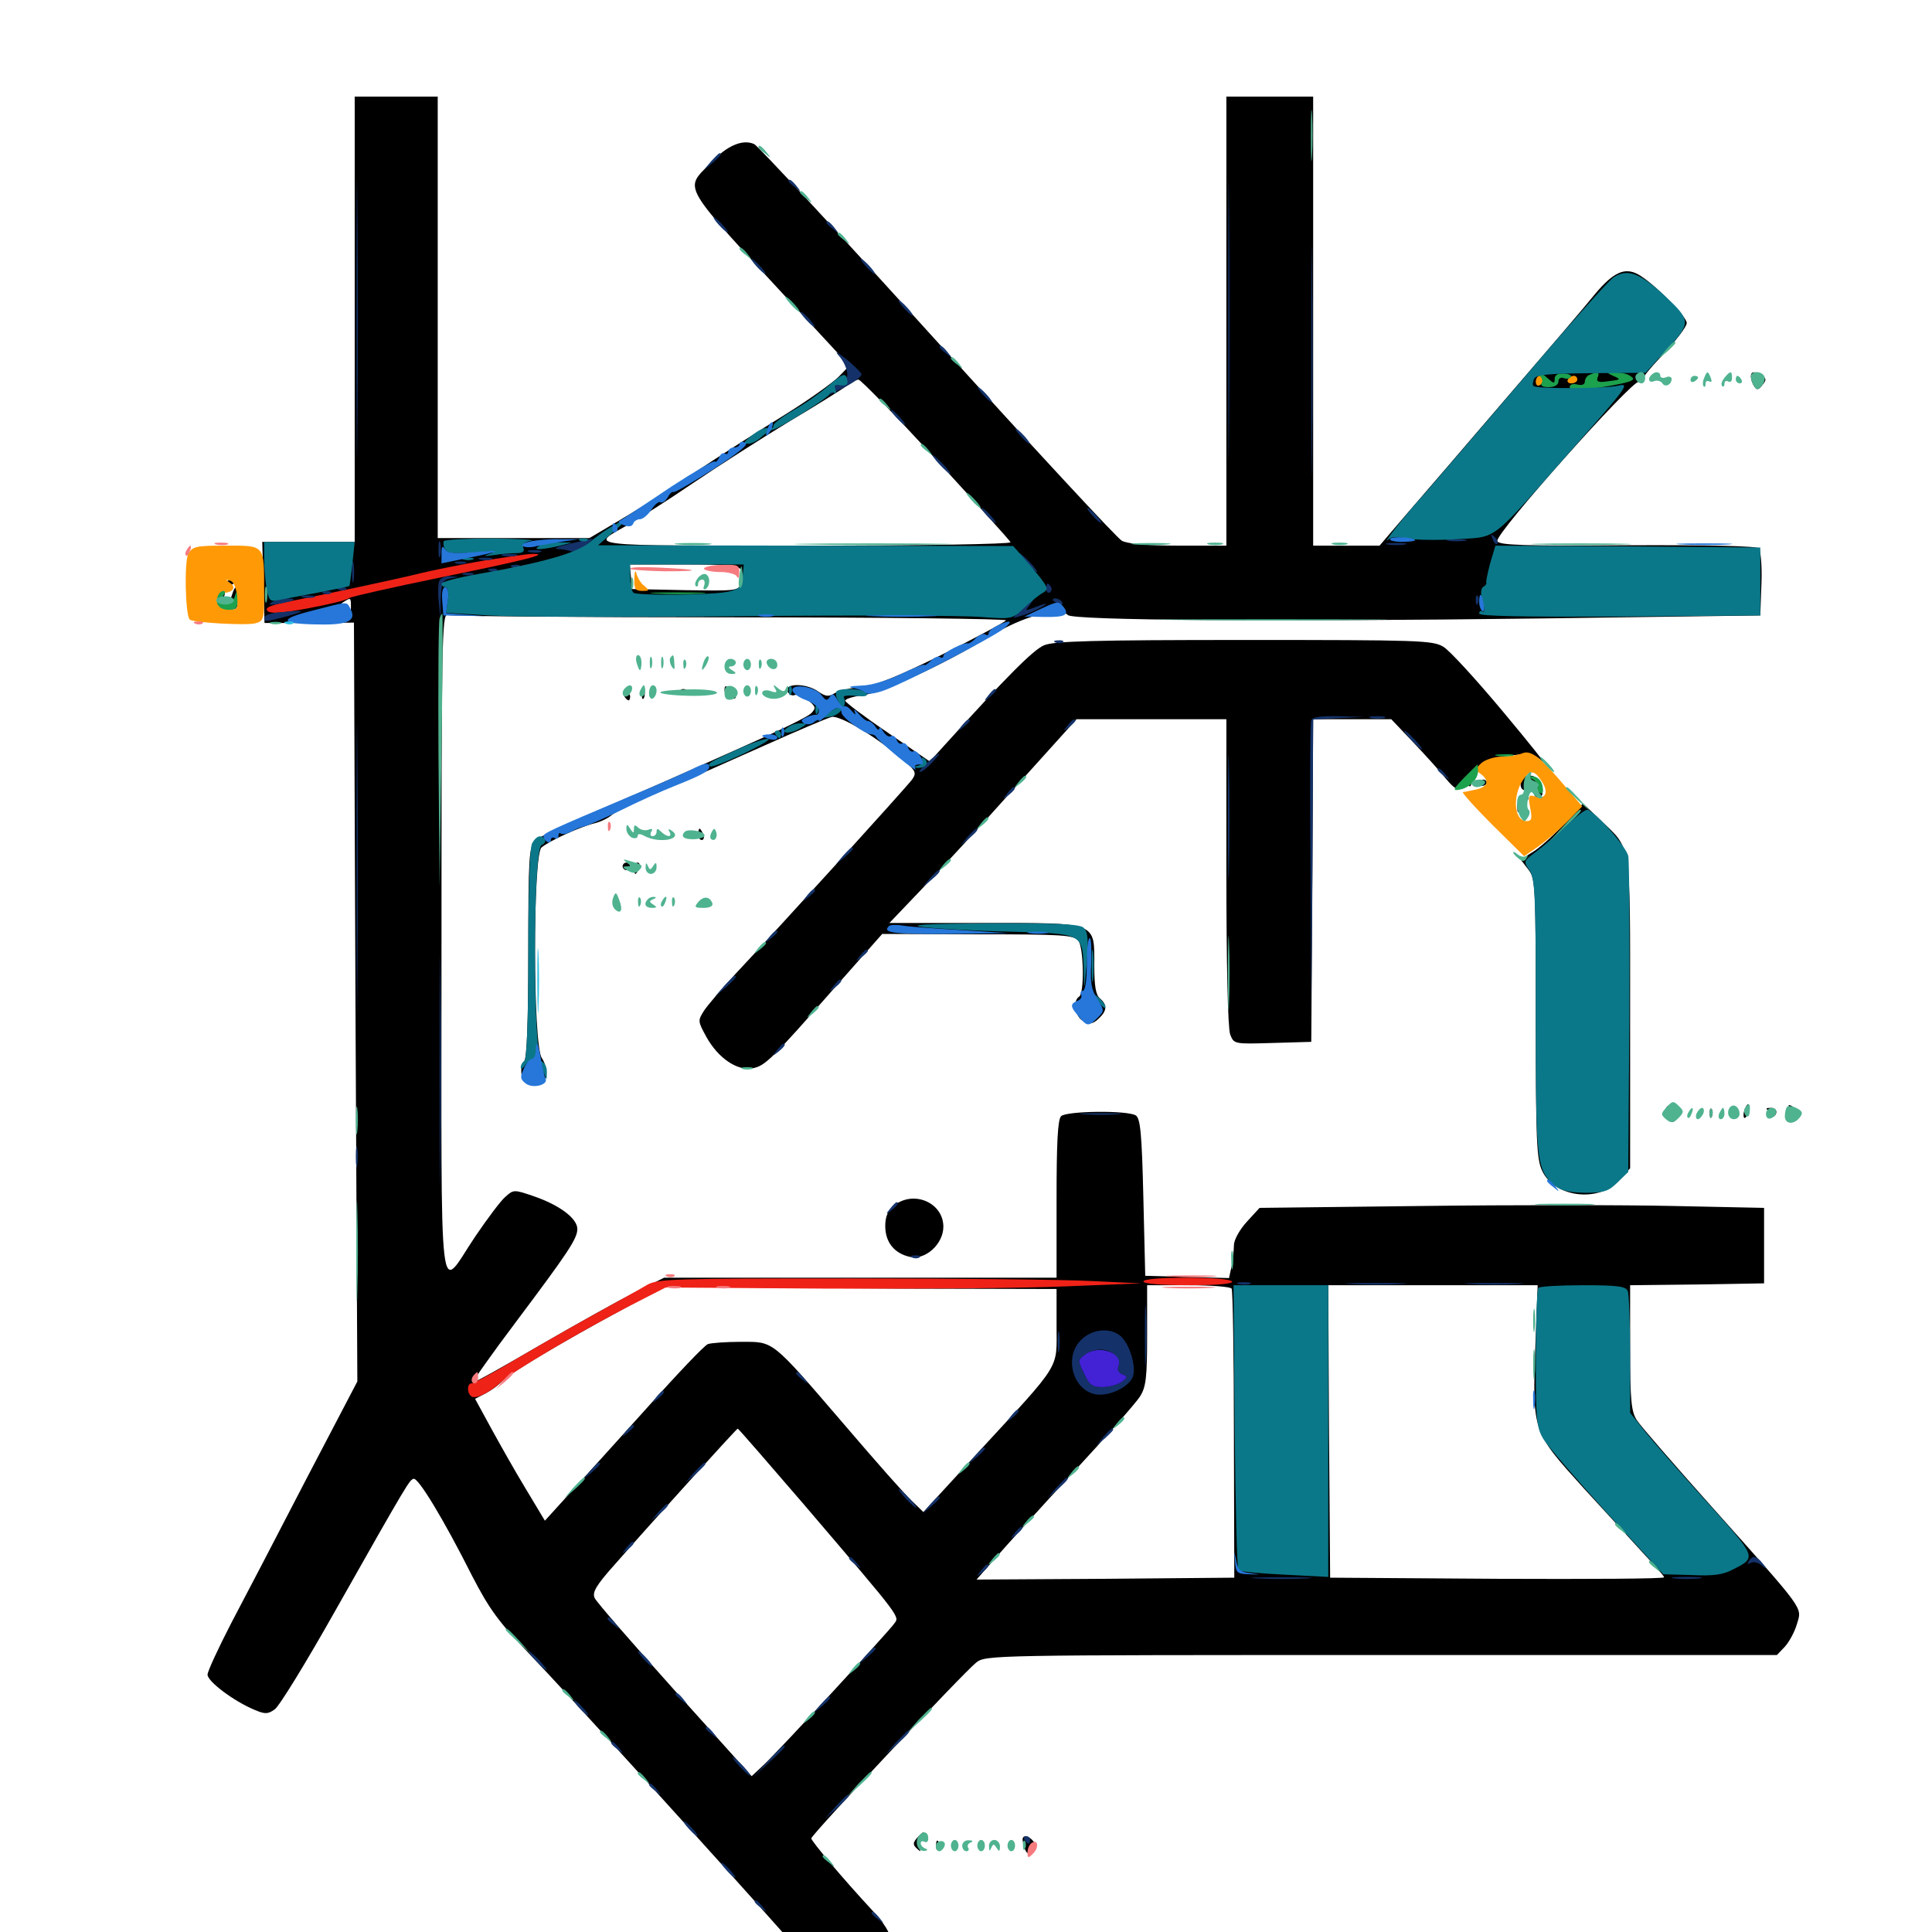 <svg xmlns="http://www.w3.org/2000/svg" viewBox="0 -1000 1000 1000">
	<path fill="#000000" d="M183.594 -834.766V-719.531H159.766H135.742L136.328 -698.633L136.914 -677.539H160.156L183.203 -677.734L183.984 -481.25L184.961 -284.961L158.398 -234.18C143.945 -206.25 126.562 -172.852 119.727 -159.961C113.086 -147.07 107.422 -134.961 107.422 -133.203C107.422 -129.688 120.898 -119.531 131.641 -115.039C137.109 -112.695 138.672 -112.695 142.188 -115.234C144.531 -116.797 158.398 -139.453 173.047 -165.43C212.109 -234.57 211.914 -233.789 214.062 -234.57C216.406 -235.352 229.492 -213.867 244.336 -184.375C253.125 -167.383 258.008 -160.547 273.633 -144.336C293.164 -124.023 374.805 -33.984 409.961 5.664C422.461 19.727 431.641 28.516 433.984 28.516C443.75 28.516 460.938 12.891 460.938 3.906C460.938 0.781 457.617 -4.688 451.562 -11.133C436.328 -27.539 419.922 -47.07 419.922 -48.438C419.922 -50.391 498.828 -134.375 505.273 -139.453C510.156 -143.359 513.281 -143.359 715.039 -143.359H919.727L923.828 -147.656C925.977 -150 928.906 -155.273 930.078 -159.375C932.812 -168.359 934.57 -165.625 886.523 -219.531C866.797 -241.602 849.023 -262.109 847.266 -264.844C844.336 -269.336 843.75 -275 843.75 -302.344V-334.766L878.516 -335.156L913.086 -335.742V-355.273V-374.805L866.211 -375.781C840.43 -376.367 781.641 -376.367 735.742 -375.781L651.953 -374.805L645.312 -367.578C641.602 -363.477 638.672 -358.203 638.672 -355.469C638.672 -352.93 638.086 -348.047 637.5 -344.727L636.133 -338.477L614.453 -339.062L592.773 -339.648L591.797 -380.273C591.016 -413.477 590.234 -421.094 587.891 -422.656C583.594 -425.391 551.953 -425 549.219 -422.266C547.461 -420.508 546.875 -408.203 546.875 -379.297V-338.672H445.312H343.75L328.125 -330.859C319.727 -326.562 297.656 -314.258 279.102 -303.516C260.742 -292.773 245.312 -284.18 244.922 -284.57C244.531 -284.961 254.297 -298.828 266.797 -315.43C293.75 -351.367 298.828 -358.789 298.828 -363.867C298.828 -369.336 289.648 -376.172 276.758 -380.664C266.016 -384.375 265.82 -384.375 261.523 -380.469C259.18 -378.516 252.344 -369.336 246.094 -360.156C226.562 -331.25 228.516 -314.648 228.516 -510.547C228.516 -666.797 228.711 -682.812 231.641 -681.641C233.398 -681.055 299.219 -680.469 378.125 -680.469C457.227 -680.469 521.289 -679.688 520.703 -678.906C520.312 -678.125 505.469 -670.117 487.891 -661.328C464.258 -649.609 453.516 -645.312 445.898 -644.531C440.234 -643.945 433.984 -642.383 432.031 -641.211C428.906 -639.258 427.344 -639.453 423.633 -641.992C417.578 -646.484 405.859 -646.484 407.617 -642.188C408.203 -640.625 409.961 -639.648 411.328 -640.234C412.695 -640.82 415.82 -639.648 418.359 -637.5C422.266 -634.18 422.461 -633.594 419.922 -630.859C418.359 -629.297 408.203 -624.219 397.461 -619.336C386.719 -614.453 368.359 -606.25 356.445 -600.977C344.727 -595.703 322.656 -586.133 307.617 -579.688C292.578 -573.438 278.711 -566.602 276.953 -564.844C273.828 -561.719 273.438 -556.25 273.438 -507.031C273.438 -470.703 272.656 -451.953 271.289 -450.586C270.117 -449.414 269.531 -446.484 269.922 -443.945C270.312 -440.234 271.68 -439.258 276.367 -439.258C280.859 -439.258 282.422 -440.234 282.812 -443.555C283.203 -446.094 282.031 -450 280.469 -452.344C275.781 -458.789 275.781 -557.617 280.273 -561.328C284.375 -564.844 300.391 -572.07 307.617 -573.828C310.938 -574.609 314.844 -576.562 316.602 -578.125C318.359 -579.688 329.883 -585.352 341.992 -590.43C354.297 -595.703 378.125 -606.25 395.117 -613.867C412.109 -621.484 428.125 -628.32 430.469 -628.906C434.961 -629.883 455.078 -617.773 468.555 -605.664C474.023 -600.977 474.414 -599.805 472.07 -596.484C469.531 -592.969 405.273 -522.07 380.664 -495.898C373.633 -488.281 366.406 -479.883 364.453 -476.953C361.133 -471.68 361.133 -471.484 365.625 -463.281C371.68 -452.344 381.641 -445.508 389.648 -447.07C396.094 -448.438 399.023 -451.172 432.812 -489.648L456.641 -516.602L506.055 -516.406C550 -516.406 555.859 -516.016 558.203 -513.086C560.938 -509.18 561.328 -485.938 558.594 -484.18C555.078 -482.031 556.445 -473.633 560.742 -471.484C563.867 -469.727 565.625 -469.922 568.555 -472.656C573.047 -476.758 573.242 -479.883 569.336 -483.203C567.188 -484.961 566.406 -489.648 566.406 -500C566.406 -523.047 568.555 -522.266 509.57 -522.266H460.352L476.758 -539.453C485.742 -548.828 507.617 -572.461 525.195 -592.188L557.227 -627.734H596.094H634.766V-548.828C634.766 -501.367 635.547 -467.773 636.719 -464.648C638.672 -459.57 638.672 -459.57 658.594 -460.156L678.711 -460.742L679.297 -544.336L679.688 -627.734H700H720.117L731.641 -615.625C738.086 -608.789 745.703 -600.391 748.633 -596.68C752.734 -591.797 754.688 -590.625 756.641 -592.383C758.008 -593.555 759.766 -593.945 760.352 -593.164C761.133 -592.578 761.719 -593.75 761.719 -595.898C761.719 -602.539 769.531 -607.617 782.031 -608.984C792.383 -610.156 794.141 -609.766 798.438 -605.859C801.172 -603.32 791.992 -614.844 778.125 -631.445C764.258 -648.047 750.391 -663.281 747.07 -665.234C741.602 -668.555 734.766 -668.75 643.945 -668.75C566.211 -668.75 545.508 -668.164 540.43 -666.016C534.766 -663.672 520.703 -649.414 488.867 -614.258L481.25 -605.859L459.375 -620.898C447.266 -629.102 437.5 -636.523 437.5 -637.305C437.5 -638.281 441.602 -639.453 446.875 -640.234C457.422 -641.602 489.258 -656.445 512.891 -670.898C529.492 -681.055 548.242 -686.133 552.734 -681.641C555.469 -678.906 659.961 -678.125 796.875 -679.883L911.133 -681.445L911.719 -697.852C912.109 -706.836 911.328 -715.234 910.352 -716.211C909.18 -717.383 883.398 -717.969 842.188 -717.773C788.867 -717.383 775.781 -717.773 775 -719.922C773.438 -723.438 845.312 -803.906 848.242 -802.344C849.609 -801.562 850 -801.562 849.414 -802.148C848.828 -802.93 853.906 -809.375 860.742 -816.406C867.383 -823.633 873.047 -830.859 873.047 -832.812C873.047 -836.328 855.469 -853.906 847.852 -858.008C841.016 -861.719 835.156 -859.18 825.781 -848.047C821.289 -842.383 800.391 -817.969 779.492 -793.75C758.789 -769.531 735.547 -742.578 727.93 -733.789L714.062 -717.578H696.875H679.688V-833.789V-950H657.227H634.766V-833.789V-717.578H609.961C593.75 -717.578 583.398 -718.555 580.664 -720.117C578.32 -721.289 535.352 -767.773 485.156 -823.047C435.156 -878.32 392.383 -924.414 390.43 -925.391C384.57 -928.125 376.367 -924.805 367.773 -915.625C354.102 -901.367 351.172 -906.445 412.695 -839.844L439.648 -810.742L434.18 -805.078C431.055 -801.953 418.555 -792.969 406.25 -785.352C393.945 -777.734 372.461 -764.062 358.398 -754.688C344.531 -745.312 326.758 -734.18 318.945 -729.688L305.078 -721.484H265.82H226.562V-835.742V-950H205.078H183.594ZM484.375 -762.305C505.273 -739.453 522.852 -720.117 523.047 -719.336C523.438 -718.359 475.586 -717.578 416.797 -717.578C300.391 -717.578 304.883 -716.992 325 -728.32C330.859 -731.641 345.898 -741.211 358.789 -750C371.484 -758.594 393.75 -772.852 408.203 -781.641C422.656 -790.234 436.328 -798.828 438.477 -800.391C440.625 -801.953 443.359 -803.516 444.336 -803.516C445.508 -803.516 463.477 -784.961 484.375 -762.305ZM383.398 -705.078C383.984 -703.516 383.984 -700.391 383.398 -698.242C382.422 -694.141 381.445 -694.141 354.688 -694.531L327.148 -695.117L326.562 -701.562L325.977 -707.812H354.102C376.562 -707.812 382.617 -707.227 383.398 -705.078ZM181.641 -685.352C181.641 -682.227 180.469 -680.469 178.711 -680.469C175.195 -680.469 174.805 -684.375 178.32 -684.57C179.883 -684.57 179.883 -684.961 177.93 -685.742C175.781 -686.719 175.781 -687.109 177.93 -688.477C181.641 -690.82 181.641 -690.82 181.641 -685.352ZM470.312 -333.008L546.875 -332.812V-313.477C546.875 -290.82 549.805 -295.508 506.445 -248.438L477.93 -217.383L472.266 -222.852C468.945 -225.781 453.125 -243.75 437.109 -262.5C398.828 -307.031 400.781 -305.469 383.398 -305.469C375.781 -305.469 367.969 -304.883 366.406 -304.297C364.648 -303.711 350.195 -288.477 334.18 -270.508C318.164 -252.734 299.805 -232.422 293.555 -225.586L282.031 -212.891L272.07 -229.492C266.602 -238.477 258.594 -252.734 254.102 -260.938L245.898 -275.977L251.562 -278.906C254.492 -280.469 258.203 -283.203 259.766 -284.961C262.695 -288.477 290.43 -305.078 322.266 -322.266L344.727 -334.375L369.141 -333.789C382.617 -333.594 428.125 -333.203 470.312 -333.008ZM637.5 -333.008C638.086 -332.227 638.672 -298.047 638.672 -257.422L638.867 -183.398L572.266 -182.812L505.469 -182.422L515.234 -193.555C520.703 -199.805 538.867 -219.922 555.664 -238.086C572.656 -256.445 588.086 -274.023 590.039 -277.148C593.164 -282.031 593.75 -286.914 593.75 -308.984V-334.766H615.039C626.953 -334.766 636.914 -333.984 637.5 -333.008ZM794.727 -304.102C793.164 -258.594 792.969 -259.375 819.727 -229.688C832.227 -216.016 846.68 -200.391 851.758 -194.727C857.031 -189.258 861.328 -184.18 861.328 -183.594C861.328 -182.812 822.461 -182.617 775 -182.812L688.477 -183.398L687.891 -259.18L687.5 -334.766H741.602H795.898ZM415.43 -222.07C468.75 -159.57 465.625 -163.672 462.5 -159.18C459.18 -154.688 403.32 -93.945 394.922 -86.133L389.062 -80.664L349.414 -124.805C327.539 -149.219 308.789 -170.703 307.812 -172.852C306.445 -175.781 308.398 -179.297 318.555 -190.625C336.523 -211.133 381.25 -260.547 381.836 -260.547C382.227 -260.547 397.266 -243.164 415.43 -222.07ZM906.25 -805.078C906.25 -803.711 907.031 -801.367 908.008 -800C909.18 -798.047 910.156 -798.047 912.109 -800.586C914.453 -803.32 914.258 -804.102 911.914 -805.664C908.008 -808.008 906.25 -807.812 906.25 -805.078ZM116.211 -698.047C114.648 -695.508 117.188 -695.508 121.094 -698.047C123.633 -699.609 123.633 -700 120.703 -700C118.945 -700 116.797 -699.219 116.211 -698.047ZM120.117 -692.188C119.531 -690.039 117.969 -688.281 116.797 -688.281C115.82 -688.281 115.43 -689.648 116.016 -691.406C116.797 -693.359 116.211 -694.141 114.844 -693.75C113.477 -693.164 112.305 -691.211 112.305 -689.062C112.305 -686.523 113.867 -685.156 117.773 -684.766C122.461 -684.18 123.047 -684.766 123.047 -690.039C123.047 -697.07 121.875 -697.852 120.117 -692.188ZM375 -642.773C375 -641.211 376.367 -639.453 377.93 -638.672C379.492 -638.086 380.859 -638.281 380.859 -639.258C380.859 -640.234 379.492 -641.992 377.93 -643.359C375.586 -645.312 375 -645.312 375 -642.773ZM332.227 -640.234C332.227 -638.086 332.812 -637.5 333.398 -639.062C333.984 -640.43 333.789 -642.188 333.203 -642.773C332.617 -643.555 332.031 -642.383 332.227 -640.234ZM351.562 -641.211C351.562 -642.383 352.539 -643.359 353.516 -643.359C354.688 -643.359 355.469 -642.969 355.469 -642.578C355.469 -641.992 354.688 -641.016 353.516 -640.43C352.539 -639.844 351.562 -640.234 351.562 -641.211ZM323.242 -639.453C323.828 -638.477 324.805 -637.5 325.391 -637.5C325.781 -637.5 326.172 -638.477 326.172 -639.453C326.172 -640.625 325.195 -641.406 324.023 -641.406C323.047 -641.406 322.656 -640.625 323.242 -639.453ZM788.477 -597.266C785.938 -594.727 787.109 -590.234 789.844 -591.211C791.406 -591.797 793.164 -591.016 793.75 -589.453C795.703 -584.57 799.023 -586.523 798.438 -592.188C797.852 -597.266 791.797 -600.586 788.477 -597.266ZM764.844 -594.922C764.258 -593.945 765.039 -593.164 766.602 -593.164C768.164 -593.164 769.531 -593.945 769.531 -594.922C769.531 -595.703 768.75 -596.484 767.773 -596.484C766.602 -596.484 765.43 -595.703 764.844 -594.922ZM787.695 -587.305C786.328 -586.719 785.156 -584.57 785.352 -582.227C785.352 -579.297 785.742 -578.906 786.523 -580.859C787.109 -582.422 788.672 -584.375 789.844 -585.156C792.383 -586.914 790.82 -588.477 787.695 -587.305ZM810.547 -574.414C805.664 -569.141 798.438 -562.5 794.531 -559.766L787.109 -555.078L791.016 -550C794.727 -545.312 794.922 -541.992 794.922 -473.047C794.922 -409.57 795.312 -400 798.242 -393.945C804.688 -380.078 827.734 -377.344 838.281 -389.258L843.75 -395.312V-475.586C843.75 -565.43 844.531 -560.156 828.711 -575.195L819.336 -584.18ZM361.328 -568.164C361.328 -566.602 362.109 -565.234 363.281 -565.234C364.258 -565.234 364.648 -566.602 364.062 -568.164C363.281 -569.727 362.5 -571.094 362.109 -571.094C361.719 -571.094 361.328 -569.727 361.328 -568.164ZM322.266 -551.562C322.266 -550.586 323.242 -549.609 324.219 -549.609C325.391 -549.609 326.172 -550.586 326.172 -551.562C326.172 -552.734 325.391 -553.516 324.219 -553.516C323.242 -553.516 322.266 -552.734 322.266 -551.562ZM328.125 -550.586C328.125 -549.023 328.516 -547.656 328.906 -547.656C329.297 -547.656 330.078 -549.023 330.859 -550.586C331.445 -552.148 331.055 -553.516 330.078 -553.516C328.906 -553.516 328.125 -552.148 328.125 -550.586ZM862.5 -426.758C860.742 -424.023 863.477 -418.555 866.016 -419.336C869.531 -420.508 869.922 -428.516 866.406 -428.516C864.844 -428.516 863.086 -427.734 862.5 -426.758ZM902.93 -425.586C902.344 -423.828 902.344 -422.07 902.734 -421.484C903.32 -420.898 904.297 -422.266 904.883 -424.609C906.055 -429.102 904.688 -429.883 902.93 -425.586ZM925.781 -427.734C925.781 -426.953 927.148 -425 928.711 -423.438C930.273 -421.68 931.641 -421.289 931.641 -422.266C931.641 -423.242 930.273 -425.195 928.711 -426.562C927.148 -427.93 925.781 -428.32 925.781 -427.734ZM884.961 -423.438C884.961 -421.289 885.547 -420.703 886.133 -422.266C886.719 -423.633 886.523 -425.391 885.938 -425.977C885.352 -426.758 884.766 -425.586 884.961 -423.438ZM915.82 -424.805C917.578 -423.633 917.773 -422.852 916.211 -422.07C914.648 -421.289 914.648 -421.094 916.406 -421.484C920.312 -422.266 920.508 -426.562 916.602 -426.562C913.867 -426.562 913.672 -426.172 915.82 -424.805ZM462.695 -375.977C459.57 -373.438 458.203 -370.312 458.203 -365.43C458.203 -357.031 462.891 -351.172 471.094 -349.414C478.906 -347.656 488.281 -356.055 488.281 -365.039C488.281 -377.539 472.852 -384.18 462.695 -375.977ZM474.609 -48.633C472.461 -46.094 472.461 -45.117 474.609 -43.164C476.562 -41.406 476.758 -41.406 475.781 -43.359C475 -44.727 475.391 -47.07 476.562 -48.633C477.93 -50.195 478.516 -51.562 477.93 -51.562C477.539 -51.562 475.977 -50.195 474.609 -48.633ZM529.297 -47.852C529.297 -46.875 529.883 -44.531 530.469 -42.969C531.445 -40.43 532.227 -40.234 534.375 -41.992C536.523 -43.75 536.523 -44.922 534.961 -46.875C532.422 -50 529.297 -50.391 529.297 -47.852ZM484.57 -44.531C484.57 -42.383 485.156 -41.797 485.742 -43.359C486.328 -44.727 486.133 -46.484 485.547 -47.07C484.961 -47.852 484.375 -46.68 484.57 -44.531Z"/>
	<path fill="#ff9906" d="M794.922 -802.344C794.922 -800.781 795.898 -800 796.875 -800.586C798.047 -801.172 798.828 -802.539 798.828 -803.711C798.828 -804.688 798.047 -805.469 796.875 -805.469C795.898 -805.469 794.922 -804.102 794.922 -802.344ZM811.523 -803.516C810.938 -802.539 811.719 -801.562 813.281 -801.562C815.039 -801.562 816.406 -802.539 816.406 -803.516C816.406 -804.688 815.625 -805.469 814.648 -805.469C813.477 -805.469 812.109 -804.688 811.523 -803.516ZM97.461 -713.281C95.312 -709.375 95.898 -681.445 98.242 -679.297C99.805 -677.734 127.148 -676.172 132.031 -677.344C136.523 -678.516 136.719 -679.297 136.719 -693.75C136.719 -718.359 137.305 -717.578 116.992 -717.578C101.367 -717.578 99.609 -717.188 97.461 -713.281ZM122.656 -691.406C123.242 -684.375 123.047 -684.18 117.773 -684.766C113.867 -685.156 112.305 -686.523 112.305 -689.258C112.305 -691.602 113.672 -693.164 115.625 -693.164C120.508 -693.164 122.461 -696.094 119.141 -698.242C116.602 -700 116.602 -700.195 119.141 -699.414C120.898 -699.023 122.266 -695.898 122.656 -691.406ZM328.32 -700.586C328.125 -695.117 328.906 -694.141 332.422 -694.141C336.133 -694.141 336.328 -694.336 333.594 -696.68C331.836 -697.852 330.078 -700.781 329.492 -702.93C328.906 -705.469 328.516 -704.492 328.32 -700.586ZM788.086 -610.156C785.938 -609.18 780.859 -608.398 776.953 -608.398C773.047 -608.203 768.359 -606.641 766.602 -604.883C763.477 -601.953 763.477 -601.367 766.406 -599.414C771.094 -595.898 770.117 -592.773 764.258 -591.406C761.133 -590.82 758.203 -590.039 757.227 -590.039C756.445 -589.844 763.281 -582.227 772.266 -573.242L788.867 -556.836L796.289 -561.914C800.391 -564.844 807.227 -570.703 811.328 -574.805L818.945 -582.617L810.938 -591.992C797.656 -607.812 792.578 -611.914 788.086 -610.156ZM798.047 -595.508C801.758 -589.844 800 -586.133 794.727 -587.695C791.211 -588.867 790.82 -588.281 791.992 -582.031C793.164 -576.367 792.773 -575 790.234 -575C783.203 -575 782.617 -589.648 789.453 -597.852C792.383 -601.562 794.531 -600.977 798.047 -595.508Z"/>
	<path fill="#ef2218" d="M250 -709.766C238.672 -707.812 224.219 -704.883 217.773 -703.32C206.055 -700.391 169.336 -692.578 147.656 -688.281C139.453 -686.523 136.914 -685.352 138.477 -683.789C140.039 -682.227 145.898 -682.617 159.57 -685.156C170.117 -687.109 179.688 -689.453 180.664 -690.43C181.836 -691.211 202.734 -695.898 227.344 -700.977C272.266 -710.156 285.547 -713.477 275.391 -713.281C272.656 -713.281 261.328 -711.523 250 -709.766ZM334.961 -334.961C331.836 -333.008 318.945 -325.977 306.641 -319.141C294.336 -312.305 275.586 -301.562 265.039 -295.312C254.688 -289.062 245.117 -283.984 244.141 -283.984C241.602 -283.984 241.602 -278.711 244.141 -277.148C246.484 -275.781 253.32 -279.102 259.766 -284.961C265.43 -290.234 300.195 -310.742 326.172 -324.219L344.531 -333.594L428.516 -333.008C474.609 -332.812 530.078 -333.203 551.562 -334.18L590.82 -335.742L565.43 -336.914C551.562 -337.695 495.312 -338.281 440.43 -338.281C348.828 -338.281 340.43 -338.086 334.961 -334.961ZM591.797 -336.719C591.797 -335.547 600.977 -334.766 615.43 -334.766C630.469 -334.766 638.477 -335.547 637.695 -336.719C636.914 -337.891 626.953 -338.672 614.062 -338.672C600.586 -338.672 591.797 -337.891 591.797 -336.719Z"/>
	<path fill="#1ca14c" d="M796.68 -805.664C798.047 -804.688 798.633 -802.93 798.047 -801.758C797.07 -800.391 798.438 -799.609 801.562 -799.609C804.688 -799.609 806.641 -800.781 806.641 -802.539C806.641 -804.102 807.812 -804.883 809.375 -804.297C810.938 -803.711 812.5 -803.906 813.086 -804.883C813.672 -805.664 811.914 -806.641 809.375 -806.641C806.25 -806.836 804.688 -805.859 804.688 -803.906C804.688 -801.367 804.297 -801.367 801.172 -804.102C799.219 -806.055 796.68 -807.422 795.703 -807.422C794.727 -807.422 795.117 -806.641 796.68 -805.664ZM822.852 -806.055C821.484 -805.664 820.312 -803.906 820.312 -802.539C820.312 -800.977 818.945 -800.391 816.406 -800.977C814.062 -801.562 812.5 -800.977 812.5 -799.609C812.5 -797.266 817.383 -797.461 834.961 -800.586C845.312 -802.539 847.07 -803.516 843.75 -805.469C842.188 -806.641 838.672 -807.227 835.938 -807.227C831.445 -807.227 831.445 -807.031 834.961 -805.469C839.258 -803.516 839.258 -803.516 831.445 -802.539C827.148 -801.953 826.172 -802.539 826.953 -804.688C828.125 -807.422 826.953 -807.812 822.852 -806.055ZM112.891 -691.797C111.133 -687.305 113.477 -684.375 118.359 -684.375C122.266 -684.375 123.047 -685.352 122.852 -689.844C122.656 -694.141 122.461 -694.531 121.484 -691.211C120.312 -687.695 118.75 -687.109 114.062 -688.086C113.281 -688.086 113.867 -689.648 115.234 -691.211C116.602 -692.969 116.797 -694.141 115.625 -694.141C114.648 -694.141 113.281 -692.969 112.891 -691.797ZM339.453 -692.773C332.617 -693.164 337.695 -693.359 350.586 -693.359C363.477 -693.359 368.945 -693.164 362.891 -692.773C356.641 -692.383 346.094 -692.383 339.453 -692.773ZM775 -608.789C772.461 -609.18 774.023 -609.57 778.32 -609.57C782.617 -609.766 784.57 -609.375 782.812 -608.789C780.859 -608.398 777.344 -608.398 775 -608.789ZM757.812 -597.461C752.148 -591.602 751.758 -590.625 755.078 -591.211C760.352 -591.992 765.039 -596.484 765.039 -600.977C765.039 -602.734 764.844 -604.297 764.648 -604.297ZM793.555 -596.484C795.312 -595.312 796.484 -593.555 795.898 -592.578C795.312 -591.602 795.898 -590.234 797.07 -589.648C798.438 -588.672 798.828 -589.844 798.438 -592.773C798.047 -595.703 796.289 -597.656 793.945 -598.047C790.43 -598.633 790.234 -598.438 793.555 -596.484Z"/>
	<path fill="#143269" d="M184.57 -834.766C184.57 -770.898 184.766 -744.727 184.961 -776.758C185.352 -808.594 185.352 -860.938 184.961 -892.969C184.766 -924.805 184.57 -898.633 184.57 -834.766ZM635.742 -833.789C635.742 -769.336 635.938 -743.164 636.133 -775.781C636.523 -808.398 636.523 -861.133 636.133 -892.969C635.938 -924.805 635.742 -898.242 635.742 -833.789ZM367.969 -916.406L364.258 -911.914L368.75 -915.625C372.852 -919.141 374.023 -920.703 372.461 -920.703C372.07 -920.703 370.117 -918.75 367.969 -916.406ZM678.711 -813.281C678.711 -760.156 678.906 -738.281 679.102 -765.039C679.492 -791.602 679.492 -834.961 679.102 -861.719C678.906 -888.281 678.711 -866.406 678.711 -813.281ZM408.203 -906.25C408.203 -905.859 409.766 -904.297 411.719 -902.93C414.648 -900.391 414.844 -900.586 412.305 -903.711C409.766 -906.836 408.203 -907.812 408.203 -906.25ZM372.07 -883.594C374.023 -881.445 375.977 -879.688 376.562 -879.688C377.148 -879.688 375.977 -881.445 374.023 -883.594C372.07 -885.742 370.117 -887.5 369.531 -887.5C368.945 -887.5 370.117 -885.742 372.07 -883.594ZM427.734 -884.766C427.734 -884.375 429.297 -882.812 431.25 -881.445C434.18 -878.906 434.375 -879.102 431.836 -882.227C429.297 -885.352 427.734 -886.328 427.734 -884.766ZM391.602 -862.109C393.555 -859.961 395.508 -858.203 396.094 -858.203C396.68 -858.203 395.508 -859.961 393.555 -862.109C391.602 -864.258 389.648 -866.016 389.062 -866.016C388.477 -866.016 389.648 -864.258 391.602 -862.109ZM448.242 -862.109C450.195 -859.961 452.148 -858.203 452.734 -858.203C453.32 -858.203 452.148 -859.961 450.195 -862.109C448.242 -864.258 446.289 -866.016 445.703 -866.016C445.117 -866.016 446.289 -864.258 448.242 -862.109ZM467.773 -840.625C469.727 -838.477 471.68 -836.719 472.266 -836.719C472.852 -836.719 471.68 -838.477 469.727 -840.625C467.773 -842.773 465.82 -844.531 465.234 -844.531C464.648 -844.531 465.82 -842.773 467.773 -840.625ZM416.992 -834.766C418.945 -832.617 420.898 -830.859 421.484 -830.859C422.07 -830.859 420.898 -832.617 418.945 -834.766C416.992 -836.914 415.039 -838.672 414.453 -838.672C413.867 -838.672 415.039 -836.914 416.992 -834.766ZM486.328 -820.312C486.328 -819.922 487.891 -818.359 489.844 -816.992C492.773 -814.453 492.969 -814.648 490.43 -817.773C487.891 -820.898 486.328 -821.875 486.328 -820.312ZM434.375 -815.625C438.477 -810.938 440.039 -803.516 436.914 -804.102C435.938 -804.297 433.789 -802.539 432.227 -800L429.102 -795.508L437.891 -800C442.773 -802.539 446.289 -805.469 445.898 -806.445C445.312 -807.617 441.797 -810.938 437.891 -814.258C432.812 -818.164 431.836 -818.555 434.375 -815.625ZM508.789 -795.703C510.742 -793.555 512.695 -791.797 513.281 -791.797C513.867 -791.797 512.695 -793.555 510.742 -795.703C508.789 -797.852 506.836 -799.609 506.25 -799.609C505.664 -799.609 506.836 -797.852 508.789 -795.703ZM463.867 -783.984C465.82 -781.836 467.773 -780.078 468.359 -780.078C468.945 -780.078 467.773 -781.836 465.82 -783.984C463.867 -786.133 461.914 -787.891 461.328 -787.891C460.742 -787.891 461.914 -786.133 463.867 -783.984ZM528.32 -774.219C530.273 -772.07 532.227 -770.312 532.812 -770.312C533.398 -770.312 532.227 -772.07 530.273 -774.219C528.32 -776.367 526.367 -778.125 525.781 -778.125C525.195 -778.125 526.367 -776.367 528.32 -774.219ZM486.328 -759.57C488.867 -756.836 491.406 -754.688 491.797 -754.688C492.383 -754.688 490.82 -756.836 488.281 -759.57C485.742 -762.305 483.203 -764.453 482.812 -764.453C482.227 -764.453 483.789 -762.305 486.328 -759.57ZM510.742 -733.203C512.695 -731.055 514.648 -729.297 515.234 -729.297C515.82 -729.297 514.648 -731.055 512.695 -733.203C510.742 -735.352 508.789 -737.109 508.203 -737.109C507.617 -737.109 508.789 -735.352 510.742 -733.203ZM565.43 -733.203C567.383 -731.055 569.336 -729.297 569.922 -729.297C570.508 -729.297 569.336 -731.055 567.383 -733.203C565.43 -735.352 563.477 -737.109 562.891 -737.109C562.305 -737.109 563.477 -735.352 565.43 -733.203ZM772.656 -720.898C773.242 -718.945 774.414 -717.969 775 -718.555C775.586 -719.141 775 -720.703 773.633 -722.07C771.68 -723.828 771.484 -723.633 772.656 -720.898ZM226.953 -715.625C226.953 -711.914 227.344 -710.352 227.93 -712.305C228.32 -714.062 228.32 -717.188 227.93 -719.141C227.344 -720.898 226.953 -719.336 226.953 -715.625ZM294.922 -718.555C289.062 -717.188 286.133 -716.016 288.477 -715.82C290.82 -715.82 293.945 -715.234 295.508 -714.648C296.875 -714.062 300.391 -715.234 302.93 -717.383C305.469 -719.531 307.227 -721.289 306.641 -721.289C306.055 -721.094 300.781 -719.922 294.922 -718.555ZM749.609 -720.117C747.07 -720.508 749.023 -720.898 753.906 -720.898C758.789 -720.898 760.742 -720.508 758.398 -720.117C755.859 -719.727 751.953 -719.727 749.609 -720.117ZM718.359 -718.164C715.82 -718.555 717.773 -718.945 722.656 -718.945C727.539 -718.945 729.492 -718.555 727.148 -718.164C724.609 -717.773 720.703 -717.773 718.359 -718.164ZM274.023 -714.258C272.07 -714.844 273.242 -715.234 276.367 -715.234C279.688 -715.234 281.055 -714.844 279.883 -714.258C278.516 -713.867 275.781 -713.867 274.023 -714.258ZM260.352 -712.305C258.398 -712.891 259.961 -713.281 263.672 -713.281C267.383 -713.281 268.945 -712.891 267.188 -712.305C265.234 -711.914 262.109 -711.914 260.352 -712.305ZM531.25 -708.789C533.789 -706.055 536.328 -703.906 536.719 -703.906C537.305 -703.906 535.742 -706.055 533.203 -708.789C530.664 -711.523 528.125 -713.672 527.734 -713.672C527.148 -713.672 528.711 -711.523 531.25 -708.789ZM182.227 -703.906C182.227 -699.023 182.617 -697.07 183.008 -699.609C183.398 -701.953 183.398 -705.859 183.008 -708.398C182.617 -710.742 182.227 -708.789 182.227 -703.906ZM248.633 -710.352C246.68 -710.938 247.852 -711.328 250.977 -711.328C254.297 -711.328 255.664 -710.938 254.492 -710.352C253.125 -709.961 250.391 -709.961 248.633 -710.352ZM235.938 -708.398C234.57 -708.984 235.547 -709.375 238.281 -709.375C241.016 -709.375 241.992 -708.984 240.82 -708.398C239.453 -708.008 237.109 -708.008 235.938 -708.398ZM265.234 -706.445C263.672 -707.031 264.258 -707.617 266.406 -707.617C268.555 -707.812 269.727 -707.227 268.945 -706.641C268.359 -706.055 266.602 -705.859 265.234 -706.445ZM253.516 -704.492C251.953 -705.078 252.539 -705.664 254.688 -705.664C256.836 -705.859 258.008 -705.273 257.227 -704.688C256.641 -704.102 254.883 -703.906 253.516 -704.492ZM239.844 -702.539C238.477 -703.125 239.453 -703.516 242.188 -703.516C244.922 -703.516 245.898 -703.125 244.727 -702.539C243.359 -702.148 241.016 -702.148 239.844 -702.539ZM227.344 -699.219C226.758 -697.852 226.562 -692.773 227.148 -688.086L227.93 -679.492L228.125 -689.648C228.516 -698.438 229.102 -699.805 233.008 -700.586L237.305 -701.367L232.812 -701.758C230.469 -701.758 227.93 -700.781 227.344 -699.219ZM541.602 -695.117C541.602 -693.555 542.383 -692.773 543.359 -693.359C544.336 -693.945 544.531 -695.312 543.945 -696.289C542.188 -698.828 541.602 -698.438 541.602 -695.117ZM175.391 -694.727C173.828 -695.312 174.414 -695.898 176.562 -695.898C178.711 -696.094 179.883 -695.508 179.102 -694.922C178.516 -694.336 176.758 -694.141 175.391 -694.727ZM167.578 -692.773C166.016 -693.359 166.602 -693.945 168.75 -693.945C170.898 -694.141 172.07 -693.555 171.289 -692.969C170.703 -692.383 168.945 -692.188 167.578 -692.773ZM156.836 -690.82C154.883 -691.406 156.055 -691.797 159.18 -691.797C162.5 -691.797 163.867 -691.406 162.695 -690.82C161.328 -690.43 158.594 -690.43 156.836 -690.82ZM763.867 -689.062C763.867 -686.914 764.453 -686.328 765.039 -687.891C765.625 -689.258 765.43 -691.016 764.844 -691.602C764.258 -692.383 763.672 -691.211 763.867 -689.062ZM140.625 -688.281C138.477 -686.914 139.648 -686.719 144.531 -687.5C152.93 -689.062 154.492 -690.234 148.242 -690.234C145.703 -690.234 142.188 -689.258 140.625 -688.281ZM529.102 -685.156L524.414 -680.078L529.297 -681.445C532.031 -682.227 536.328 -684.18 539.062 -685.742C543.555 -688.281 541.602 -688.086 533.789 -684.961C530.664 -683.789 530.664 -683.984 533.008 -686.914C537.109 -692.188 534.375 -690.82 529.102 -685.156ZM544.922 -689.453C544.922 -691.016 548.633 -690.234 549.805 -688.281C550.391 -687.109 549.609 -686.914 548.047 -687.5C546.289 -688.086 544.922 -689.062 544.922 -689.453ZM144.141 -683.008C140.039 -682.617 136.719 -681.445 136.719 -680.273C136.719 -677.93 137.695 -678.125 149.414 -681.25C159.18 -683.984 157.812 -684.375 144.141 -683.008ZM349.023 -683.008C345.703 -683.398 349.023 -683.789 356.445 -683.789C364.062 -683.789 366.797 -683.398 362.695 -683.008C358.789 -682.617 352.539 -682.617 349.023 -683.008ZM184.57 -550.586C184.57 -483.984 184.766 -456.445 184.961 -489.453C185.352 -522.461 185.352 -576.953 184.961 -610.547C184.766 -644.141 184.57 -617.188 184.57 -550.586ZM546.484 -667.383C544.922 -667.969 545.508 -668.555 547.656 -668.555C549.805 -668.75 550.977 -668.164 550.195 -667.578C549.609 -666.992 547.852 -666.797 546.484 -667.383ZM511.523 -640.039C508.984 -636.914 509.18 -636.719 512.305 -639.258C515.43 -641.797 516.406 -643.359 514.844 -643.359C514.453 -643.359 512.891 -641.797 511.523 -640.039ZM678.711 -627.148C678.125 -625.977 677.93 -591.406 678.32 -550.586L678.711 -476.367L679.297 -551.953L679.688 -627.539L692.969 -628.32L706.055 -628.906L692.773 -629.297C683.789 -629.492 679.297 -628.906 678.711 -627.148ZM709.57 -628.32C707.617 -628.906 709.18 -629.297 712.891 -629.297C716.602 -629.297 718.164 -628.906 716.406 -628.32C714.453 -627.93 711.328 -627.93 709.57 -628.32ZM497.852 -624.414C495.312 -621.289 495.508 -621.094 498.633 -623.633C500.391 -625 501.953 -626.562 501.953 -626.953C501.953 -628.516 500.391 -627.539 497.852 -624.414ZM552.539 -624.414C550 -621.289 550.195 -621.094 553.32 -623.633C555.078 -625 556.641 -626.562 556.641 -626.953C556.641 -628.516 555.078 -627.539 552.539 -624.414ZM635.547 -576.953C635.547 -548.438 635.938 -536.914 636.133 -551.172C636.523 -565.234 636.523 -588.672 636.133 -602.93C635.938 -616.992 635.547 -605.469 635.547 -576.953ZM730.469 -616.992C733.008 -614.258 735.547 -612.109 735.938 -612.109C736.523 -612.109 734.961 -614.258 732.422 -616.992C729.883 -619.727 727.344 -621.875 726.953 -621.875C726.367 -621.875 727.93 -619.727 730.469 -616.992ZM479.883 -605.273C476.953 -602.539 475.195 -600.391 476.172 -600.391C477.148 -600.391 479.883 -602.539 482.422 -605.273C488.281 -611.523 486.914 -611.523 479.883 -605.273ZM744.141 -601.562C744.141 -601.172 745.703 -599.609 747.656 -598.242C750.586 -595.703 750.781 -595.898 748.242 -599.023C745.703 -602.148 744.141 -603.125 744.141 -601.562ZM521.289 -589.258C518.75 -586.133 518.945 -585.938 522.07 -588.477C525.195 -591.016 526.172 -592.578 524.609 -592.578C524.219 -592.578 522.656 -591.016 521.289 -589.258ZM500.781 -566.797L497.07 -562.305L501.562 -566.016C505.664 -569.531 506.836 -571.094 505.273 -571.094C504.883 -571.094 502.93 -569.141 500.781 -566.797ZM436.328 -557.031L432.617 -552.539L437.109 -556.25C441.211 -559.766 442.383 -561.328 440.82 -561.328C440.43 -561.328 438.477 -559.375 436.328 -557.031ZM481.25 -545.312L477.539 -540.82L482.031 -544.531C486.133 -548.047 487.305 -549.609 485.742 -549.609C485.352 -549.609 483.398 -547.656 481.25 -545.312ZM227.539 -446.094C227.539 -392.969 227.734 -371.094 227.93 -397.852C228.32 -424.414 228.32 -467.773 227.93 -494.531C227.734 -521.094 227.539 -499.219 227.539 -446.094ZM417.773 -536.523C415.234 -533.398 415.43 -533.203 418.555 -535.742C420.312 -537.109 421.875 -538.672 421.875 -539.062C421.875 -540.625 420.312 -539.648 417.773 -536.523ZM398.242 -515.039C395.703 -511.914 395.898 -511.719 399.023 -514.258C400.781 -515.625 402.344 -517.188 402.344 -517.578C402.344 -519.141 400.781 -518.164 398.242 -515.039ZM445.117 -505.273C442.578 -502.148 442.773 -501.953 445.898 -504.492C447.656 -505.859 449.219 -507.422 449.219 -507.812C449.219 -509.375 447.656 -508.398 445.117 -505.273ZM374.805 -489.648L370.117 -484.18L375.586 -488.867C380.469 -493.359 381.836 -494.922 380.273 -494.922C379.883 -494.922 377.539 -492.578 374.805 -489.648ZM431.445 -489.648C428.906 -486.523 429.102 -486.328 432.227 -488.867C435.352 -491.406 436.328 -492.969 434.766 -492.969C434.375 -492.969 432.812 -491.406 431.445 -489.648ZM402.148 -456.445C399.609 -453.32 399.805 -453.125 402.93 -455.664C406.055 -458.203 407.031 -459.766 405.469 -459.766C405.078 -459.766 403.516 -458.203 402.148 -456.445ZM561.133 -423.242C556.055 -423.633 559.766 -423.828 569.336 -423.828C579.102 -423.828 583.203 -423.633 578.711 -423.242C574.219 -422.852 566.211 -422.852 561.133 -423.242ZM184.18 -401.172C184.18 -396.289 184.57 -394.336 184.961 -396.875C185.352 -399.219 185.352 -403.125 184.961 -405.664C184.57 -408.008 184.18 -406.055 184.18 -401.172ZM460.742 -374.414C458.203 -371.289 458.398 -371.094 461.523 -373.633C464.648 -376.172 465.625 -377.734 464.062 -377.734C463.672 -377.734 462.109 -376.172 460.742 -374.414ZM472.266 -349.023C470.703 -349.609 471.289 -350.195 473.438 -350.195C475.586 -350.391 476.758 -349.805 475.977 -349.219C475.391 -348.633 473.633 -348.438 472.266 -349.023ZM641.211 -335.352C639.258 -335.938 640.43 -336.328 643.555 -336.328C646.875 -336.328 648.242 -335.938 647.07 -335.352C645.703 -334.961 642.969 -334.961 641.211 -335.352ZM699.805 -335.352C692.578 -335.742 698.047 -335.938 711.914 -335.938C725.977 -335.938 731.836 -335.742 725.195 -335.352C718.555 -334.961 707.031 -334.961 699.805 -335.352ZM761.328 -335.352C754.492 -335.742 759.961 -335.938 773.438 -335.938C786.914 -335.938 792.383 -335.742 785.742 -335.352C778.906 -334.961 767.969 -334.961 761.328 -335.352ZM592.578 -308.398C592.578 -294.531 592.773 -289.062 593.164 -296.289C593.555 -303.516 593.555 -315.039 593.164 -321.68C592.773 -328.32 592.578 -322.461 592.578 -308.398ZM547.461 -305.469C547.461 -300.586 547.852 -298.633 548.242 -301.172C548.633 -303.516 548.633 -307.422 548.242 -309.961C547.852 -312.305 547.461 -310.352 547.461 -305.469ZM559.57 -306.445C549.805 -296.875 556.25 -278.125 569.336 -278.125C576.562 -278.125 585.156 -283.008 586.523 -287.891C587.891 -293.164 584.961 -303.125 580.859 -307.617C575.977 -313.086 565.43 -312.5 559.57 -306.445ZM576.953 -298.633C578.516 -296.875 579.492 -294.336 578.906 -292.773C578.125 -291.211 579.102 -289.258 580.859 -288.672C583.789 -287.5 583.789 -287.109 580.664 -284.766C578.711 -283.398 574.219 -282.031 570.703 -282.031C565.43 -282.031 563.867 -283.008 561.133 -289.062C557.812 -295.703 557.812 -296.094 561.523 -298.828C566.406 -302.344 573.242 -302.344 576.953 -298.633ZM412.109 -289.062C412.109 -288.672 413.672 -287.109 415.625 -285.742C418.555 -283.203 418.75 -283.398 416.211 -286.523C413.672 -289.648 412.109 -290.625 412.109 -289.062ZM339.648 -276.758C337.109 -273.633 337.305 -273.438 340.43 -275.977C343.555 -278.516 344.531 -280.078 342.969 -280.078C342.578 -280.078 341.016 -278.516 339.648 -276.758ZM523.242 -266.992C520.703 -263.867 520.898 -263.672 524.023 -266.211C527.148 -268.75 528.125 -270.312 526.562 -270.312C526.172 -270.312 524.609 -268.75 523.242 -266.992ZM324.023 -259.18C321.484 -256.055 321.68 -255.859 324.805 -258.398C326.562 -259.766 328.125 -261.328 328.125 -261.719C328.125 -263.281 326.562 -262.305 324.023 -259.18ZM571.094 -256.25L567.383 -251.758L571.875 -255.469C574.219 -257.617 576.172 -259.57 576.172 -259.961C576.172 -261.523 574.609 -260.352 571.094 -256.25ZM504.688 -246.484L500.977 -241.992L505.469 -245.703C509.57 -249.219 510.742 -250.781 509.18 -250.781C508.789 -250.781 506.836 -248.828 504.688 -246.484ZM305.469 -238.672L301.758 -234.18L306.25 -237.891C310.352 -241.406 311.523 -242.969 309.961 -242.969C309.57 -242.969 307.617 -241.016 305.469 -238.672ZM359.18 -237.695L354.492 -232.227L359.961 -236.914C364.844 -241.406 366.211 -242.969 364.648 -242.969C364.258 -242.969 361.914 -240.625 359.18 -237.695ZM546.68 -229.883L541.992 -224.414L547.461 -229.102C552.344 -233.594 553.711 -235.156 552.148 -235.156C551.758 -235.156 549.414 -232.812 546.68 -229.883ZM468.75 -224.414C471.289 -221.68 473.828 -219.531 474.219 -219.531C474.805 -219.531 473.242 -221.68 470.703 -224.414C468.164 -227.148 465.625 -229.297 465.234 -229.297C464.648 -229.297 466.211 -227.148 468.75 -224.414ZM481.25 -221.094L477.539 -216.602L482.031 -220.312C486.133 -223.828 487.305 -225.391 485.742 -225.391C485.352 -225.391 483.398 -223.438 481.25 -221.094ZM340.625 -217.188L336.914 -212.695L341.406 -216.406C345.508 -219.922 346.68 -221.484 345.117 -221.484C344.727 -221.484 342.773 -219.531 340.625 -217.188ZM525.195 -206.445C522.656 -203.32 522.852 -203.125 525.977 -205.664C529.102 -208.203 530.078 -209.766 528.516 -209.766C528.125 -209.766 526.562 -208.203 525.195 -206.445ZM324.023 -198.633C321.484 -195.508 321.68 -195.312 324.805 -197.852C327.93 -200.391 328.906 -201.953 327.344 -201.953C326.953 -201.953 325.391 -200.391 324.023 -198.633ZM439.453 -193.359C439.453 -192.969 441.016 -191.406 442.969 -190.039C445.898 -187.5 446.094 -187.695 443.555 -190.82C441.016 -193.945 439.453 -194.922 439.453 -193.359ZM905.078 -191.797C904.297 -190.43 904.492 -190.234 906.055 -191.016C907.227 -191.797 909.961 -191.406 911.719 -189.844C914.648 -187.5 914.844 -187.695 912.305 -190.82C909.18 -194.727 907.031 -195.117 905.078 -191.797ZM507.617 -186.914C505.078 -183.789 505.273 -183.594 508.398 -186.133C511.523 -188.672 512.5 -190.234 510.938 -190.234C510.547 -190.234 508.984 -188.672 507.617 -186.914ZM650.977 -183.008C643.75 -183.398 649.219 -183.594 663.086 -183.594C677.148 -183.594 683.008 -183.398 676.367 -183.008C669.727 -182.617 658.203 -182.617 650.977 -183.008ZM866.797 -183.008C863.281 -183.398 866.016 -183.789 873.047 -183.789C880.078 -183.789 882.812 -183.398 879.492 -183.008C875.977 -182.617 870.117 -182.617 866.797 -183.008ZM314.453 -162.109C314.453 -161.719 316.016 -160.156 317.969 -158.789C320.898 -156.25 321.094 -156.445 318.555 -159.57C316.016 -162.695 314.453 -163.672 314.453 -162.109ZM448.047 -142.969L444.336 -138.477L448.828 -142.188C452.93 -145.703 454.102 -147.266 452.539 -147.266C452.148 -147.266 450.195 -145.312 448.047 -142.969ZM277.344 -140.43C279.883 -137.695 282.422 -135.547 282.812 -135.547C283.398 -135.547 281.836 -137.695 279.297 -140.43C276.758 -143.164 274.219 -145.312 273.828 -145.312C273.242 -145.312 274.805 -143.164 277.344 -140.43ZM333.008 -141.406C334.961 -139.258 336.914 -137.5 337.5 -137.5C338.086 -137.5 336.914 -139.258 334.961 -141.406C333.008 -143.555 331.055 -145.312 330.469 -145.312C329.883 -145.312 331.055 -143.555 333.008 -141.406ZM349.609 -123.047C349.609 -122.656 351.172 -121.094 353.125 -119.727C356.055 -117.188 356.25 -117.383 353.711 -120.508C351.172 -123.633 349.609 -124.609 349.609 -123.047ZM424.609 -117.578L420.898 -113.086L425.391 -116.797C429.492 -120.312 430.664 -121.875 429.102 -121.875C428.711 -121.875 426.758 -119.922 424.609 -117.578ZM299.805 -116.016C301.758 -113.867 303.711 -112.109 304.297 -112.109C304.883 -112.109 303.711 -113.867 301.758 -116.016C299.805 -118.164 297.852 -119.922 297.266 -119.922C296.68 -119.922 297.852 -118.164 299.805 -116.016ZM365.234 -105.469C365.234 -105.078 366.797 -103.516 368.75 -102.148C371.68 -99.609 371.875 -99.805 369.336 -102.93C366.797 -106.055 365.234 -107.031 365.234 -105.469ZM463.672 -98.047L458.008 -91.602L464.453 -97.266C470.312 -102.734 471.68 -104.297 470.117 -104.297C469.727 -104.297 466.992 -101.367 463.672 -98.047ZM316.406 -97.656C316.406 -97.266 317.969 -95.703 319.922 -94.336C322.852 -91.797 323.047 -91.992 320.508 -95.117C317.969 -98.242 316.406 -99.219 316.406 -97.656ZM397.461 -88.281L389.648 -79.883L398.047 -87.695C405.664 -94.727 407.227 -96.484 405.664 -96.484C405.273 -96.484 401.562 -92.773 397.461 -88.281ZM382.812 -85.742C385.352 -83.008 387.891 -80.859 388.281 -80.859C388.867 -80.859 387.305 -83.008 384.766 -85.742C382.227 -88.477 379.688 -90.625 379.297 -90.625C378.711 -90.625 380.273 -88.477 382.812 -85.742ZM335.938 -76.172C335.938 -75.781 337.5 -74.219 339.453 -72.852C342.383 -70.312 342.578 -70.508 340.039 -73.633C337.5 -76.758 335.938 -77.734 335.938 -76.172ZM432.422 -64.844L426.758 -58.398L433.203 -64.062C436.523 -67.383 439.453 -70.117 439.453 -70.508C439.453 -72.07 437.891 -70.703 432.422 -64.844ZM356.445 -53.516C358.398 -51.367 360.352 -49.609 360.938 -49.609C361.523 -49.609 360.352 -51.367 358.398 -53.516C356.445 -55.664 354.492 -57.422 353.906 -57.422C353.32 -57.422 354.492 -55.664 356.445 -53.516ZM530.273 -47.656C530.859 -46.68 531.836 -45.703 532.422 -45.703C532.812 -45.703 533.203 -46.68 533.203 -47.656C533.203 -48.828 532.227 -49.609 531.055 -49.609C530.078 -49.609 529.688 -48.828 530.273 -47.656ZM375.977 -32.031C377.93 -29.883 379.883 -28.125 380.469 -28.125C381.055 -28.125 379.883 -29.883 377.93 -32.031C375.977 -34.18 374.023 -35.938 373.438 -35.938C372.852 -35.938 374.023 -34.18 375.977 -32.031ZM390.625 -15.625C390.625 -15.234 392.188 -13.672 394.141 -12.305C397.07 -9.766 397.266 -9.961 394.727 -13.086C392.188 -16.211 390.625 -17.188 390.625 -15.625ZM451.172 -9.766C451.172 -9.375 452.734 -7.812 454.688 -6.445C457.617 -3.906 457.812 -4.102 455.273 -7.227C452.734 -10.352 451.172 -11.328 451.172 -9.766ZM409.18 5.078C411.133 7.227 413.086 8.984 413.672 8.984C414.258 8.984 413.086 7.227 411.133 5.078C409.18 2.93 407.227 1.172 406.641 1.172C406.055 1.172 407.227 2.93 409.18 5.078ZM425.781 23.633C428.32 26.367 430.859 28.516 431.25 28.516C431.836 28.516 430.273 26.367 427.734 23.633C425.195 20.898 422.656 18.75 422.266 18.75C421.68 18.75 423.242 20.898 425.781 23.633Z"/>
	<path fill="#f67b7f" d="M111.914 -718.164C109.961 -718.75 111.133 -719.141 114.258 -719.141C117.578 -719.141 118.945 -718.75 117.773 -718.164C116.406 -717.773 113.672 -717.773 111.914 -718.164ZM96.68 -715.43C95.898 -714.258 95.703 -713.086 96.289 -712.5C96.68 -711.914 97.656 -712.891 98.242 -714.648C99.609 -717.969 98.438 -718.555 96.68 -715.43ZM326.172 -705.664C326.172 -706.445 332.617 -706.641 340.43 -706.25C362.305 -705.273 364.258 -704.297 344.336 -704.297C334.375 -704.492 326.172 -705.078 326.172 -705.664ZM364.453 -705.469C365.039 -704.688 368.945 -703.906 373.047 -703.906C377.148 -703.906 381.055 -702.734 381.445 -701.562C382.031 -700.195 382.617 -700.977 382.617 -703.516C382.812 -707.617 382.031 -707.812 373.047 -707.617C367.773 -707.422 363.867 -706.445 364.453 -705.469ZM101.172 -677.148C99.609 -677.734 100.195 -678.32 102.344 -678.32C104.492 -678.516 105.664 -677.93 104.883 -677.344C104.297 -676.758 102.539 -676.562 101.172 -677.148ZM314.648 -571.875C314.648 -569.727 315.234 -569.141 315.82 -570.703C316.406 -572.07 316.211 -573.828 315.625 -574.414C315.039 -575.195 314.453 -574.023 314.648 -571.875ZM345.312 -339.258C343.75 -339.844 344.336 -340.43 346.484 -340.43C348.633 -340.625 349.805 -340.039 349.023 -339.453C348.438 -338.867 346.68 -338.672 345.312 -339.258ZM606.055 -339.258C599.805 -339.648 604.492 -339.844 616.211 -339.844C628.125 -339.844 633.203 -339.648 627.539 -339.258C621.875 -338.867 612.305 -338.867 606.055 -339.258ZM346.289 -333.398C344.336 -333.984 345.508 -334.375 348.633 -334.375C351.953 -334.375 353.32 -333.984 352.148 -333.398C350.781 -333.008 348.047 -333.008 346.289 -333.398ZM371.68 -333.398C369.727 -333.984 370.898 -334.375 374.023 -334.375C377.344 -334.375 378.711 -333.984 377.539 -333.398C376.172 -333.008 373.438 -333.008 371.68 -333.398ZM604.102 -333.398C597.852 -333.789 602.93 -333.984 615.234 -333.984C627.539 -333.984 632.617 -333.789 626.562 -333.398C620.312 -333.008 610.156 -333.008 604.102 -333.398ZM245.508 -288.477C243.555 -286.719 243.75 -283.984 245.703 -283.984C246.68 -283.984 247.461 -285.352 247.461 -286.914C247.461 -290.234 247.266 -290.43 245.508 -288.477ZM260.547 -285.547L256.836 -281.055L261.328 -284.766C265.43 -288.281 266.602 -289.844 265.039 -289.844C264.648 -289.844 262.695 -287.891 260.547 -285.547ZM533.984 -46.094C532.812 -45.312 531.836 -43.164 531.836 -41.211C531.836 -38.086 532.227 -38.086 534.766 -40.625C537.891 -43.75 537.305 -48.242 533.984 -46.094Z"/>
	<path fill="#0b7889" d="M835.156 -856.445C832.617 -854.688 811.719 -831.445 788.867 -804.492C766.016 -777.734 743.164 -751.172 738.281 -745.508C728.516 -734.961 714.453 -716.992 718.555 -720.703C720.117 -722.266 723.438 -722.461 728.125 -721.289C732.031 -720.508 743.555 -720.312 753.711 -720.898C775.586 -722.266 770.703 -718.555 813.477 -767.188C841.992 -799.414 843.945 -801.953 837.695 -800.391C831.25 -798.828 795.117 -798.633 793.75 -800.195C793.164 -800.586 793.359 -802.344 793.945 -803.711C794.727 -806.055 800.781 -806.641 823.438 -806.836L851.758 -807.031L861.328 -817.578C875.586 -832.812 875.586 -833.789 861.914 -846.68C848.828 -858.789 842.383 -861.133 835.156 -856.445ZM428.711 -800.195C424.414 -796.484 416.406 -790.82 410.742 -787.695C405.078 -784.375 400.391 -780.859 400.391 -779.883C400.391 -778.906 399.805 -778.32 399.023 -778.32C395.703 -778.906 393.359 -777.93 388.672 -774.219C384.766 -771.094 384.375 -770.312 387.305 -770.312C389.062 -770.312 392.188 -771.875 394.141 -773.828C396.094 -775.586 398.828 -777.344 400 -777.539C403.516 -778.32 428.711 -794.141 429.297 -795.898C429.688 -796.875 430.859 -797.266 431.836 -796.68C432.812 -795.898 433.008 -796.875 432.422 -798.438C431.641 -800.586 432.422 -801.172 435.156 -800.586C437.695 -800.195 438.867 -800.977 438.672 -802.539C437.891 -807.422 436.719 -807.227 428.711 -800.195ZM317.383 -727.93C314.258 -726.172 308.789 -722.461 305.469 -719.531C299.023 -713.867 281.25 -708.789 246.68 -702.734C236.719 -700.977 228.516 -698.828 228.516 -697.852C228.516 -696.875 229.492 -696.094 230.664 -696.094C231.836 -696.094 232.422 -693.555 231.836 -689.453L230.859 -682.812L253.516 -681.445C265.82 -680.664 324.414 -680.469 383.594 -681.055C442.773 -681.641 498.633 -681.445 507.617 -680.664C523.828 -679.492 524.023 -679.492 530.078 -685.352C533.398 -688.477 537.891 -692.188 539.844 -693.164C543.164 -695.117 542.578 -696.094 533.984 -706.445L524.414 -717.383L416.992 -717.578L309.57 -717.773L317.188 -724.414C325.781 -732.031 325.781 -732.422 317.383 -727.93ZM384.375 -701.562C383.789 -696.094 382.812 -695.117 376.953 -693.75C369.141 -691.992 330.664 -691.602 327.93 -693.164C326.953 -693.945 326.172 -697.461 326.172 -701.172V-707.812H355.664H384.961ZM362.695 -683.008C366.797 -683.398 364.062 -683.789 356.445 -683.789C349.023 -683.789 345.703 -683.398 349.023 -683.008C352.539 -682.617 358.789 -682.617 362.695 -683.008ZM229.688 -719.922C229.297 -719.141 229.492 -717.188 230.469 -715.625C231.641 -713.672 235.352 -713.281 245.508 -714.062C254.297 -714.844 257.227 -714.648 253.906 -713.477C249.805 -712.109 250 -711.914 255.664 -712.695C259.18 -713.281 264.453 -713.672 266.992 -713.672C270.508 -713.672 271.68 -714.453 270.898 -716.406C270.117 -718.359 271.484 -719.531 275 -720.117C277.93 -720.508 269.141 -721.094 255.469 -721.289C241.797 -721.289 230.273 -720.703 229.688 -719.922ZM300.391 -720.117C298.828 -720.703 299.414 -721.289 301.562 -721.289C303.711 -721.484 304.883 -720.898 304.102 -720.312C303.516 -719.727 301.758 -719.531 300.391 -720.117ZM136.719 -711.328C136.719 -706.641 137.305 -699.609 137.891 -695.703C139.062 -689.453 139.844 -688.477 143.359 -689.258C145.508 -689.648 154.883 -691.406 164.062 -693.164C173.242 -694.922 180.664 -696.484 180.859 -696.68C181.055 -696.875 181.641 -702.148 182.422 -708.398L183.594 -719.531H160.156H136.719ZM279.297 -717.578C276.953 -716.016 277.148 -715.625 280.273 -715.82C282.422 -716.016 286.914 -716.797 290.039 -717.578L295.898 -719.141L289.062 -719.336C285.352 -719.336 280.859 -718.555 279.297 -717.578ZM771.289 -708.398C769.922 -703.125 768.945 -698.633 769.336 -698.242C769.531 -697.852 768.945 -696.875 767.773 -696.289C766.406 -695.312 766.211 -692.773 767.383 -688.672C768.555 -684.766 768.555 -682.812 767.383 -683.398C766.406 -684.18 765.625 -683.594 765.625 -682.422C765.625 -681.055 787.695 -680.664 838.477 -680.859L911.133 -681.445V-699.023V-716.602L842.578 -717.188L774.023 -717.578ZM239.844 -710.352C238.477 -710.938 239.453 -711.328 242.188 -711.328C244.922 -711.328 245.898 -710.938 244.727 -710.352C243.359 -709.961 241.016 -709.961 239.844 -710.352ZM408.398 -642.188C408.398 -640.039 408.984 -639.453 409.57 -641.016C410.156 -642.383 409.961 -644.141 409.375 -644.727C408.789 -645.508 408.203 -644.336 408.398 -642.188ZM415.43 -642.383C416.016 -640.82 417.188 -640.039 418.164 -640.625C420.508 -641.992 420.312 -642.773 417.188 -643.945C415.234 -644.727 414.648 -644.141 415.43 -642.383ZM433.008 -642.188C432.422 -641.406 432.617 -639.258 433.789 -637.305C434.766 -635.156 434.961 -633.594 433.984 -633.594C433.203 -633.594 430.664 -632.422 428.711 -630.859C425.195 -628.32 425.195 -628.125 430.078 -629.102C435.156 -630.078 438.867 -635.547 436.719 -639.062C436.328 -639.844 438.867 -640.234 442.773 -639.844C447.656 -639.258 449.414 -639.648 448.438 -641.211C446.875 -643.555 435.156 -644.141 433.008 -642.188ZM422.07 -632.422C422.07 -630.273 422.656 -629.688 423.242 -631.25C423.828 -632.617 423.633 -634.375 423.047 -634.961C422.461 -635.742 421.875 -634.57 422.07 -632.422ZM408.203 -623.828C403.125 -620.703 407.617 -619.531 413.477 -622.656C417.969 -625.195 418.164 -625.586 415.039 -625.586C412.891 -625.781 409.766 -625 408.203 -623.828ZM401.367 -619.922C401.953 -618.945 402.93 -617.969 403.516 -617.969C403.906 -617.969 404.297 -618.945 404.297 -619.922C404.297 -621.094 403.32 -621.875 402.148 -621.875C401.172 -621.875 400.781 -621.094 401.367 -619.922ZM380.859 -611.719C366.797 -605.273 366.016 -604.688 367.578 -603.32C368.164 -602.734 375.977 -605.664 384.961 -609.961C393.945 -614.258 399.609 -617.578 397.461 -617.578C395.312 -617.578 387.891 -615.039 380.859 -611.719ZM477.344 -606.641C477.93 -605.469 476.953 -604.102 475.195 -603.711C472.07 -602.93 472.07 -602.734 475 -602.539C479.102 -602.344 481.25 -605.469 478.32 -607.422C476.953 -608.203 476.562 -608.008 477.344 -606.641ZM810.547 -572.461C805.664 -567.969 798.828 -561.914 795.117 -559.18C788.477 -554.297 788.477 -554.102 791.602 -549.609C794.531 -545.312 794.922 -537.109 794.922 -473.828C794.922 -398.438 795.312 -394.727 804.492 -386.523C807.812 -383.789 811.719 -382.812 820.312 -382.617C830.469 -382.617 832.617 -383.398 837.305 -388.086L842.773 -393.359L843.359 -473.047C843.555 -516.797 843.359 -554.688 842.773 -557.031C841.406 -562.305 824.805 -580.859 821.484 -580.859C820.312 -580.859 815.43 -577.148 810.547 -572.461ZM275.391 -563.477C274.219 -561.133 273.438 -539.258 273.438 -505.859C273.438 -472.266 272.656 -451.758 271.484 -450.977C270.508 -450.391 269.531 -448.828 269.531 -447.461C269.531 -446.289 270.703 -446.875 272.07 -449.023C275.195 -453.125 278.711 -451.758 281.25 -445.312L283.008 -441.211V-445.312C283.203 -447.656 281.836 -450 280.273 -450.781C275.781 -452.344 275.781 -560.938 280.273 -562.5C281.836 -563.281 282.617 -564.453 282.031 -565.43C280.273 -568.359 277.539 -567.383 275.391 -563.477ZM477.93 -520.117C484.57 -519.336 504.688 -518.164 522.656 -517.773C560.547 -516.797 560.352 -516.992 560.938 -498.047C561.133 -486.328 561.133 -486.523 562.5 -501.758C563.477 -514.258 563.086 -517.773 560.742 -519.922C558.594 -521.68 546.094 -522.266 511.914 -522.07C478.906 -521.875 469.336 -521.289 477.93 -520.117ZM565.039 -499.805C565.039 -492.383 565.43 -489.453 565.82 -493.555C566.211 -497.461 566.211 -503.711 565.82 -507.227C565.43 -510.547 565.039 -507.422 565.039 -499.805ZM568.555 -481.836C569.922 -479.492 571.484 -477.93 572.07 -478.516C572.656 -478.906 571.484 -480.859 569.531 -482.812C566.211 -485.938 566.016 -485.938 568.555 -481.836ZM639.062 -261.719C639.453 -221.484 640.234 -188.086 641.016 -187.305C641.602 -186.523 652.344 -185.547 664.844 -184.961L687.5 -183.789V-259.375V-334.766H662.891H638.477ZM796.289 -333.398C795.508 -332.812 794.922 -316.211 794.922 -296.875C794.922 -264.453 795.312 -260.938 799.023 -254.883C801.367 -251.172 816.211 -233.984 832.031 -216.602L860.938 -185.156L875.586 -184.766C886.523 -184.18 891.992 -184.961 896.68 -187.5C909.375 -193.945 909.766 -193.359 883.398 -222.656C869.922 -237.5 855.469 -254.102 851.367 -259.18L843.75 -268.75V-298.633C843.75 -315.039 843.164 -329.883 842.578 -331.641C841.602 -334.18 837.695 -334.766 819.531 -334.766C807.422 -334.766 796.875 -334.18 796.289 -333.398Z"/>
	<path fill="#4fb38f" d="M678.516 -929.492C678.516 -917.773 678.711 -913.086 679.102 -919.336C679.492 -925.586 679.492 -935.156 679.102 -940.82C678.711 -946.484 678.516 -941.406 678.516 -929.492ZM392.578 -923.828C392.578 -923.438 394.141 -921.875 396.094 -920.508C399.023 -917.969 399.219 -918.164 396.68 -921.289C394.141 -924.414 392.578 -925.391 392.578 -923.828ZM414.062 -900.391C414.062 -900 415.625 -898.438 417.578 -897.07C420.508 -894.531 420.703 -894.727 418.164 -897.852C415.625 -900.977 414.062 -901.953 414.062 -900.391ZM433.594 -878.906C433.594 -878.516 435.156 -876.953 437.109 -875.586C440.039 -873.047 440.234 -873.242 437.695 -876.367C435.156 -879.492 433.594 -880.469 433.594 -878.906ZM382.812 -871.094C382.812 -870.703 384.375 -869.141 386.328 -867.773C389.258 -865.234 389.453 -865.43 386.914 -868.555C384.375 -871.68 382.812 -872.656 382.812 -871.094ZM409.18 -842.578C411.133 -840.43 413.086 -838.672 413.672 -838.672C414.258 -838.672 413.086 -840.43 411.133 -842.578C409.18 -844.727 407.227 -846.484 406.641 -846.484C406.055 -846.484 407.227 -844.727 409.18 -842.578ZM862.109 -818.75L858.398 -814.258L862.891 -817.969C865.234 -820.117 867.188 -822.07 867.188 -822.461C867.188 -824.023 865.625 -822.852 862.109 -818.75ZM492.188 -814.453C492.188 -814.062 493.75 -812.5 495.703 -811.133C498.633 -808.594 498.828 -808.789 496.289 -811.914C493.75 -815.039 492.188 -816.016 492.188 -814.453ZM847.07 -806.25C845.508 -804.688 847.266 -801.562 849.805 -801.562C850.781 -801.562 851.562 -802.93 851.562 -804.492C851.562 -807.422 849.219 -808.398 847.07 -806.25ZM854.883 -806.055C856.836 -808.008 859.375 -807.617 859.375 -805.469C859.375 -804.492 860.742 -804.102 862.305 -804.688C863.867 -805.469 865.234 -804.883 865.234 -803.906C865.234 -800.781 861.719 -799.219 860.352 -801.758C859.57 -802.734 857.812 -803.32 856.25 -802.734C853.516 -801.562 852.539 -803.906 854.883 -806.055ZM882.031 -804.297C881.25 -802.539 881.25 -800.586 881.836 -800C882.422 -799.414 882.812 -800 882.812 -801.367C882.812 -802.734 883.594 -803.125 884.766 -802.539C885.938 -801.953 886.133 -802.734 885.547 -804.297C883.984 -808.203 883.594 -808.203 882.031 -804.297ZM892.578 -804.492C891.211 -802.734 890.625 -800.977 891.406 -800.195C891.992 -799.609 892.578 -800 892.578 -801.367C892.578 -802.734 893.555 -803.125 894.531 -802.539C895.703 -801.953 896.484 -802.734 896.484 -804.297C896.484 -808.203 895.703 -808.203 892.578 -804.492ZM906.25 -805.078C906.25 -803.711 907.031 -801.367 908.008 -800C909.18 -798.047 909.961 -798.047 911.914 -800.391C913.281 -801.953 913.867 -804.297 913.086 -805.469C911.328 -808.203 906.25 -808.008 906.25 -805.078ZM875 -803.32C875 -804.492 875.977 -805.469 876.953 -805.469C878.125 -805.469 878.906 -805.078 878.906 -804.688C878.906 -804.102 878.125 -803.125 876.953 -802.539C875.977 -801.953 875 -802.344 875 -803.32ZM898.438 -803.516C898.438 -802.539 899.414 -801.562 900.586 -801.562C901.562 -801.562 901.953 -802.539 901.367 -803.516C900.781 -804.688 899.805 -805.469 899.219 -805.469C898.828 -805.469 898.438 -804.688 898.438 -803.516ZM455.078 -792.969C455.078 -792.578 456.641 -791.016 458.594 -789.648C461.523 -787.109 461.719 -787.305 459.18 -790.43C456.641 -793.555 455.078 -794.531 455.078 -792.969ZM476.562 -769.531C476.562 -769.141 478.125 -767.578 480.078 -766.211C483.008 -763.672 483.203 -763.867 480.664 -766.992C478.125 -770.117 476.562 -771.094 476.562 -769.531ZM502.93 -741.016C504.883 -738.867 506.836 -737.109 507.422 -737.109C508.008 -737.109 506.836 -738.867 504.883 -741.016C502.93 -743.164 500.977 -744.922 500.391 -744.922C499.805 -744.922 500.977 -743.164 502.93 -741.016ZM351.172 -718.164C346.484 -718.555 349.805 -718.945 358.398 -718.945C366.992 -718.945 370.703 -718.555 366.797 -718.164C362.695 -717.773 355.664 -717.773 351.172 -718.164ZM418.359 -718.164C400.391 -718.359 415.625 -718.75 452.148 -718.75C488.672 -718.75 503.32 -718.359 484.766 -718.164C466.211 -717.773 436.328 -717.773 418.359 -718.164ZM587.5 -718.164C582.812 -718.555 586.523 -718.945 595.703 -718.945C604.883 -718.945 608.594 -718.555 604.102 -718.164C599.414 -717.773 591.992 -717.773 587.5 -718.164ZM625.586 -718.164C623.633 -718.75 625.195 -719.141 628.906 -719.141C632.617 -719.141 634.18 -718.75 632.422 -718.164C630.469 -717.773 627.344 -717.773 625.586 -718.164ZM690.039 -718.164C688.086 -718.75 689.648 -719.141 693.359 -719.141C697.07 -719.141 698.633 -718.75 696.875 -718.164C694.922 -717.773 691.797 -717.773 690.039 -718.164ZM797.461 -718.164C785.742 -718.359 795.312 -718.75 818.359 -718.75C841.406 -718.75 850.977 -718.359 839.453 -718.164C827.734 -717.773 808.984 -717.773 797.461 -718.164ZM382.617 -701.562C382.031 -697.266 382.422 -694.922 383.398 -695.898C384.375 -696.875 384.766 -700 384.375 -703.125C383.789 -708.398 383.594 -708.203 382.617 -701.562ZM361.328 -700.977C359.961 -699.219 359.375 -697.461 360.156 -696.68C360.742 -696.094 361.328 -696.484 361.328 -697.656C361.328 -699.023 362.305 -700 363.477 -700C364.648 -700 365.039 -698.633 364.453 -696.875C363.867 -695.312 364.062 -694.531 365.234 -695.117C367.578 -696.68 367.773 -701.367 365.43 -702.734C364.453 -703.32 362.695 -702.539 361.328 -700.977ZM326.562 -698.047C326.562 -695.312 326.953 -694.336 327.539 -695.703C327.93 -696.875 327.93 -699.219 327.539 -700.586C326.953 -701.758 326.562 -700.781 326.562 -698.047ZM137.109 -692.188C137.109 -688.477 137.5 -686.914 138.086 -688.867C138.477 -690.625 138.477 -693.75 138.086 -695.703C137.5 -697.461 137.109 -695.898 137.109 -692.188ZM111.914 -689.258C111.914 -688.086 114.062 -687.109 116.602 -687.109C119.141 -687.109 121.094 -688.086 121.094 -689.258C121.094 -690.43 119.141 -691.406 116.602 -691.406C114.062 -691.406 111.914 -690.43 111.914 -689.258ZM227.539 -679.883C226.953 -678.711 226.758 -646.68 226.953 -609.18L227.539 -540.82L228.516 -611.719C229.102 -650.586 229.297 -682.422 228.906 -682.422C228.711 -682.422 227.93 -681.25 227.539 -679.883ZM609.961 -679.102C583.203 -679.297 605.078 -679.492 658.203 -679.492C711.328 -679.492 733.203 -679.297 706.641 -679.102C679.883 -678.711 636.523 -678.711 609.961 -679.102ZM140.234 -677.148C138.867 -677.734 139.844 -678.125 142.578 -678.125C145.312 -678.125 146.289 -677.734 145.117 -677.148C143.75 -676.758 141.406 -676.758 140.234 -677.148ZM329.492 -657.031C330.078 -654.883 330.859 -653.125 331.25 -653.125C331.641 -653.125 332.031 -654.883 332.031 -657.031C332.031 -659.18 331.25 -660.938 330.273 -660.938C329.297 -660.938 328.906 -659.18 329.492 -657.031ZM336.328 -657.031C336.328 -654.297 336.719 -653.32 337.305 -654.688C337.695 -655.859 337.695 -658.203 337.305 -659.57C336.719 -660.742 336.328 -659.766 336.328 -657.031ZM342.188 -657.031C342.188 -654.297 342.578 -653.32 343.164 -654.688C343.555 -655.859 343.555 -658.203 343.164 -659.57C342.578 -660.742 342.188 -659.766 342.188 -657.031ZM346.875 -659.375C346.484 -658.594 346.68 -656.641 347.656 -655.078C349.023 -652.93 349.414 -653.32 349.023 -656.641C348.828 -661.328 348.438 -661.719 346.875 -659.375ZM364.453 -658.008C362.695 -652.93 363.086 -651.758 365.43 -655.664C366.602 -657.617 367.188 -659.766 366.602 -660.156C366.211 -660.742 365.234 -659.766 364.453 -658.008ZM353.711 -655.859C353.711 -653.711 354.297 -653.125 354.883 -654.688C355.469 -656.055 355.273 -657.812 354.688 -658.398C354.102 -659.18 353.516 -658.008 353.711 -655.859ZM375 -655.078C375 -652.734 376.367 -651.172 378.516 -651.172C381.25 -651.172 381.445 -651.562 378.906 -653.125C376.953 -654.297 376.758 -655.078 378.516 -655.078C379.688 -655.078 380.859 -656.055 380.859 -657.031C380.859 -658.203 379.492 -658.984 377.93 -658.984C376.367 -658.984 375 -657.227 375 -655.078ZM384.766 -656.055C384.766 -654.492 385.742 -653.125 386.719 -653.125C387.891 -653.125 388.672 -654.492 388.672 -656.055C388.672 -657.617 387.891 -658.984 386.719 -658.984C385.742 -658.984 384.766 -657.617 384.766 -656.055ZM392.773 -655.859C392.773 -653.711 393.359 -653.125 393.945 -654.688C394.531 -656.055 394.336 -657.812 393.75 -658.398C393.164 -659.18 392.578 -658.008 392.773 -655.859ZM396.875 -656.641C398.047 -653.125 402.344 -652.539 402.344 -655.859C402.344 -657.617 400.977 -658.984 399.219 -658.984C397.461 -658.984 396.484 -658.008 396.875 -656.641ZM323.633 -643.945C321.68 -642.188 321.875 -639.453 324.023 -639.453C325 -639.453 326.172 -640.82 326.953 -642.383C327.93 -645.312 325.977 -646.289 323.633 -643.945ZM331.25 -642.383C330.664 -640.82 331.055 -639.453 332.031 -639.453C333.203 -639.453 333.984 -640.82 333.984 -642.383C333.984 -643.945 333.594 -645.312 333.203 -645.312C332.812 -645.312 332.031 -643.945 331.25 -642.383ZM335.938 -641.211C335.938 -639.062 336.914 -637.891 337.891 -638.477C339.062 -639.062 339.844 -641.016 339.844 -642.578C339.844 -644.141 339.062 -645.312 337.891 -645.312C336.914 -645.312 335.938 -643.555 335.938 -641.211ZM375 -641.406C375 -638.477 375.977 -637.5 378.516 -637.891C380.273 -638.281 381.836 -639.844 381.836 -641.406C381.836 -642.969 380.273 -644.531 378.516 -644.922C375.977 -645.312 375 -644.336 375 -641.406ZM384.766 -642.383C384.766 -640.82 385.742 -639.453 386.719 -639.453C387.891 -639.453 388.672 -640.82 388.672 -642.383C388.672 -643.945 387.891 -645.312 386.719 -645.312C385.742 -645.312 384.766 -643.945 384.766 -642.383ZM390.82 -642.188C390.82 -640.039 391.406 -639.453 391.992 -641.016C392.578 -642.383 392.383 -644.141 391.797 -644.727C391.211 -645.508 390.625 -644.336 390.82 -642.188ZM401.172 -643.555C402.539 -641.602 401.758 -641.211 398.633 -642.383C394.141 -643.75 392.773 -640.43 397.266 -638.867C401.758 -637.109 408.203 -639.648 408.008 -643.164C408.008 -645.312 407.617 -645.508 406.836 -643.75C406.055 -641.797 405.273 -641.797 402.734 -643.75C400.195 -645.898 400 -645.898 401.172 -643.555ZM341.797 -641.602C341.797 -640.82 348.438 -640.039 356.445 -639.844C364.844 -639.648 371.094 -640.43 371.094 -641.406C371.094 -642.578 364.844 -643.359 356.445 -643.164C348.438 -642.969 341.797 -642.383 341.797 -641.602ZM799.805 -604.297C801.758 -602.148 803.711 -600.391 804.297 -600.391C804.883 -600.391 803.711 -602.148 801.758 -604.297C799.805 -606.445 797.852 -608.203 797.266 -608.203C796.68 -608.203 797.852 -606.445 799.805 -604.297ZM789.648 -598.047C788.867 -596.68 788.477 -593.945 788.672 -592.188C789.062 -590.234 788.281 -588.672 787.305 -588.672C784.57 -588.672 784.57 -580.859 787.109 -576.953C788.867 -574.414 789.258 -574.414 790.82 -576.953C791.992 -578.516 791.992 -580.273 791.211 -580.859C790.43 -581.445 790.234 -583.984 791.016 -586.719C791.797 -590.039 792.578 -590.82 793.75 -589.062C794.531 -587.891 796.094 -586.719 797.266 -586.719C798.633 -586.719 798.633 -587.5 797.07 -589.258C795.898 -590.82 795.508 -592.578 796.289 -593.164C796.875 -593.945 795.898 -594.922 794.141 -595.703C792.383 -596.289 791.602 -597.656 792.188 -598.633C792.773 -599.609 792.773 -600.391 792.188 -600.391C791.602 -600.391 790.625 -599.219 789.648 -598.047ZM527.148 -595.117C524.609 -591.992 524.805 -591.797 527.93 -594.336C531.055 -596.875 532.031 -598.438 530.469 -598.438C530.078 -598.438 528.516 -596.875 527.148 -595.117ZM761.719 -594.531C761.719 -593.555 762.891 -592.578 764.453 -592.578C766.016 -592.578 767.969 -593.555 768.555 -594.531C769.141 -595.703 767.969 -596.484 765.82 -596.484C763.477 -596.484 761.719 -595.703 761.719 -594.531ZM810.547 -591.992C810.547 -591.602 813.477 -588.867 816.992 -585.547L823.242 -579.883L817.578 -586.328C812.109 -592.188 810.547 -593.555 810.547 -591.992ZM809.57 -572.656L801.758 -564.258L810.156 -572.07C817.773 -579.102 819.336 -580.859 817.773 -580.859C817.383 -580.859 813.672 -577.148 809.57 -572.656ZM507.617 -573.633C505.078 -570.508 505.273 -570.312 508.398 -572.852C511.523 -575.391 512.5 -576.953 510.938 -576.953C510.547 -576.953 508.984 -575.391 507.617 -573.633ZM324.219 -570.898C324.219 -569.141 325.586 -567.188 327.148 -566.406C328.711 -565.82 330.078 -566.211 330.078 -567.383C330.078 -568.555 331.445 -568.555 333.789 -567.188C341.797 -563.086 354.492 -565.82 347.266 -570.312C345.898 -571.094 345.703 -570.898 346.484 -569.531C348.242 -566.406 345.117 -566.602 342.188 -569.531C340.43 -571.289 339.844 -571.289 339.844 -569.531C339.844 -568.164 338.867 -567.188 337.695 -567.188C336.719 -567.188 336.328 -568.164 337.109 -569.531C338.086 -570.898 337.5 -571.289 335.547 -570.508C333.789 -569.922 331.445 -570.508 330.273 -571.68C328.711 -573.242 328.125 -573.047 328.125 -571.094C328.125 -568.555 327.734 -568.555 326.172 -571.094C324.609 -573.633 324.219 -573.633 324.219 -570.898ZM354.492 -569.531C351.953 -566.992 354.102 -565.43 359.375 -565.625C362.695 -565.82 365.039 -566.797 364.648 -567.773C364.062 -569.922 356.25 -571.094 354.492 -569.531ZM368.359 -569.336C367.578 -567.969 367.383 -566.406 367.969 -565.82C369.727 -564.062 371.68 -566.602 370.703 -569.336C369.922 -571.484 369.531 -571.484 368.359 -569.336ZM783.203 -558.789C783.203 -559.375 784.375 -558.789 785.742 -557.617C787.305 -556.445 789.258 -556.25 790.039 -557.031C791.016 -557.812 791.016 -557.227 790.234 -555.859C789.062 -553.906 788.086 -553.906 785.938 -555.664C784.375 -556.836 783.203 -558.398 783.203 -558.789ZM324.219 -553.711C326.758 -551.758 326.758 -551.562 324.219 -551.562C322.07 -551.562 322.07 -550.977 324.805 -549.414C327.539 -547.852 329.102 -547.852 330.664 -549.414C333.203 -551.953 332.617 -552.539 326.172 -554.297C322.461 -555.469 322.07 -555.273 324.219 -553.711ZM488.086 -552.148C485.547 -549.023 485.742 -548.828 488.867 -551.367C490.625 -552.734 492.188 -554.297 492.188 -554.688C492.188 -556.25 490.625 -555.273 488.086 -552.148ZM334.18 -551.172C333.984 -549.219 335.352 -547.656 336.914 -547.656C338.477 -547.656 339.844 -549.219 339.844 -551.172C339.844 -553.711 339.453 -553.906 338.086 -551.758C336.719 -549.609 336.328 -549.609 335.352 -551.758C334.57 -553.711 334.18 -553.516 334.18 -551.172ZM317.383 -535.352C316.602 -533.398 316.797 -530.859 318.164 -529.492C321.289 -526.367 322.656 -528.906 320.508 -534.18C318.945 -538.477 318.555 -538.477 317.383 -535.352ZM330.273 -532.812C330.273 -530.664 330.859 -530.078 331.445 -531.641C332.031 -533.008 331.836 -534.766 331.25 -535.352C330.664 -536.133 330.078 -534.961 330.273 -532.812ZM335.352 -534.57C333.008 -532.227 333.984 -530.078 337.5 -530.078C340.039 -530.078 340.234 -530.469 338.086 -531.836C335.938 -533.203 335.938 -533.594 338.086 -534.57C339.648 -535.156 339.844 -535.742 338.672 -535.742C337.5 -535.938 335.938 -535.352 335.352 -534.57ZM342.773 -533.789C341.992 -532.617 341.797 -531.445 342.383 -530.859C342.773 -530.273 343.75 -531.25 344.336 -533.008C345.703 -536.328 344.531 -536.914 342.773 -533.789ZM347.852 -532.812C347.852 -530.664 348.438 -530.078 349.023 -531.641C349.609 -533.008 349.414 -534.766 348.828 -535.352C348.242 -536.133 347.656 -534.961 347.852 -532.812ZM361.328 -533.008C359.18 -530.469 359.57 -530.078 364.258 -530.078C367.383 -530.078 369.141 -531.055 368.75 -532.422C367.383 -536.133 364.062 -536.328 361.328 -533.008ZM635.547 -495.898C635.547 -478.711 635.938 -471.875 636.133 -480.859C636.523 -489.844 636.523 -503.906 636.133 -512.109C635.938 -520.312 635.547 -513.086 635.547 -495.898ZM392.383 -509.18C389.844 -506.055 390.039 -505.859 393.164 -508.398C394.922 -509.766 396.484 -511.328 396.484 -511.719C396.484 -513.281 394.922 -512.305 392.383 -509.18ZM419.727 -475.977C417.188 -472.852 417.383 -472.656 420.508 -475.195C423.633 -477.734 424.609 -479.297 423.047 -479.297C422.656 -479.297 421.094 -477.734 419.727 -475.977ZM384.375 -446.68C383.008 -447.266 383.984 -447.656 386.719 -447.656C389.453 -447.656 390.43 -447.266 389.258 -446.68C387.891 -446.289 385.547 -446.289 384.375 -446.68ZM184.18 -419.727C184.18 -413.281 184.57 -410.938 184.961 -414.453C185.352 -417.969 185.352 -423.242 184.961 -426.172C184.57 -429.102 184.18 -426.172 184.18 -419.727ZM862.695 -426.953C859.57 -423.633 859.57 -423.047 862.305 -420.703C864.844 -418.555 866.016 -418.555 868.75 -421.289C871.68 -424.219 871.68 -425 868.945 -427.539C866.211 -430.273 865.625 -430.273 862.695 -426.953ZM895.703 -427.148C893.359 -424.805 894.531 -420.703 897.461 -420.703C899.023 -420.703 900.391 -421.875 900.391 -423.438C900.391 -426.758 897.656 -428.906 895.703 -427.148ZM903.125 -426.367C902.539 -425.195 902.734 -423.438 903.711 -422.461C904.688 -421.484 905.469 -422.266 905.664 -424.609C906.055 -428.906 905.273 -429.492 903.125 -426.367ZM925 -427.148C924.414 -426.562 923.828 -424.219 923.828 -422.266C923.828 -418.164 928.32 -417.578 931.445 -421.484C933.398 -423.828 933.008 -424.805 930.078 -426.367C927.93 -427.539 925.781 -427.734 925 -427.148ZM874.023 -424.414C873.242 -423.242 873.047 -422.07 873.633 -421.484C874.023 -420.898 875 -421.875 875.586 -423.633C876.953 -426.953 875.781 -427.539 874.023 -424.414ZM878.125 -423.633C877.539 -422.07 877.93 -420.703 878.711 -420.703C879.688 -420.703 880.859 -422.07 881.641 -423.633C882.227 -425.195 881.836 -426.562 881.055 -426.562C880.078 -426.562 878.906 -425.195 878.125 -423.633ZM884.961 -423.438C884.961 -421.289 885.547 -420.703 886.133 -422.266C886.719 -423.633 886.523 -425.391 885.938 -425.977C885.352 -426.758 884.766 -425.586 884.961 -423.438ZM889.844 -423.633C889.258 -422.07 889.648 -420.703 890.625 -420.703C891.797 -420.703 892.578 -422.07 892.578 -423.633C892.578 -425.195 892.188 -426.562 891.797 -426.562C891.406 -426.562 890.625 -425.195 889.844 -423.633ZM914.062 -423.438C914.062 -421.68 915.039 -420.703 916.406 -421.094C919.922 -422.266 920.508 -426.562 917.188 -426.562C915.43 -426.562 914.062 -425.195 914.062 -423.438ZM184.375 -352.344C184.375 -329.297 184.766 -319.727 184.961 -331.445C185.352 -342.969 185.352 -361.719 184.961 -373.438C184.766 -384.961 184.375 -375.391 184.375 -352.344ZM797.461 -376.367C790.234 -376.758 795.703 -376.953 809.57 -376.953C823.633 -376.953 829.492 -376.758 822.852 -376.367C816.211 -375.977 804.688 -375.977 797.461 -376.367ZM637.305 -347.461C637.305 -343.164 637.695 -341.602 638.086 -344.141C638.477 -346.484 638.477 -350 638.086 -351.953C637.5 -353.711 637.109 -351.758 637.305 -347.461ZM793.555 -316.211C793.555 -310.938 793.945 -308.789 794.336 -311.914C794.727 -314.844 794.727 -319.141 794.336 -321.68C793.945 -324.023 793.555 -321.68 793.555 -316.211ZM793.555 -293.75C793.555 -286.719 793.945 -283.984 794.336 -287.5C794.727 -290.82 794.727 -296.68 794.336 -300.195C793.945 -303.516 793.555 -300.781 793.555 -293.75ZM577.93 -263.086C575.391 -259.961 575.586 -259.766 578.711 -262.305C581.836 -264.844 582.812 -266.406 581.25 -266.406C580.859 -266.406 579.297 -264.844 577.93 -263.086ZM497.852 -239.648C495.312 -236.523 495.508 -236.328 498.633 -238.867C501.758 -241.406 502.734 -242.969 501.172 -242.969C500.781 -242.969 499.219 -241.406 497.852 -239.648ZM554.492 -237.695C551.953 -234.57 552.148 -234.375 555.273 -236.914C558.398 -239.453 559.375 -241.016 557.812 -241.016C557.422 -241.016 555.859 -239.453 554.492 -237.695ZM296.68 -229.883L291.992 -224.414L297.461 -229.102C302.344 -233.594 303.711 -235.156 302.148 -235.156C301.758 -235.156 299.414 -232.812 296.68 -229.883ZM531.055 -212.305C528.516 -209.18 528.711 -208.984 531.836 -211.523C533.594 -212.891 535.156 -214.453 535.156 -214.844C535.156 -216.406 533.594 -215.43 531.055 -212.305ZM835.938 -210.938C835.938 -210.547 837.5 -208.984 839.453 -207.617C842.383 -205.078 842.578 -205.273 840.039 -208.398C837.5 -211.523 835.938 -212.5 835.938 -210.938ZM513.477 -192.773C510.938 -189.648 511.133 -189.453 514.258 -191.992C517.383 -194.531 518.359 -196.094 516.797 -196.094C516.406 -196.094 514.844 -194.531 513.477 -192.773ZM853.516 -191.406C853.516 -191.016 855.078 -189.453 857.031 -188.086C859.961 -185.547 860.156 -185.742 857.617 -188.867C855.078 -191.992 853.516 -192.969 853.516 -191.406ZM261.719 -156.445C261.719 -156.055 264.648 -153.32 268.164 -150L274.414 -144.336L268.75 -150.781C263.281 -156.641 261.719 -158.008 261.719 -156.445ZM441.211 -136.133C438.672 -133.008 438.867 -132.812 441.992 -135.352C445.117 -137.891 446.094 -139.453 444.531 -139.453C444.141 -139.453 442.578 -137.891 441.211 -136.133ZM291.016 -125C291.016 -124.609 292.578 -123.047 294.531 -121.68C297.461 -119.141 297.656 -119.336 295.117 -122.461C292.578 -125.586 291.016 -126.562 291.016 -125ZM475.391 -109.766L469.727 -103.32L476.172 -108.984C482.031 -114.453 483.398 -116.016 481.836 -116.016C481.445 -116.016 478.711 -113.086 475.391 -109.766ZM417.773 -110.742C415.234 -107.617 415.43 -107.422 418.555 -109.961C421.68 -112.5 422.656 -114.062 421.094 -114.062C420.703 -114.062 419.141 -112.5 417.773 -110.742ZM310.547 -103.516C310.547 -103.125 312.109 -101.562 314.062 -100.195C316.992 -97.656 317.188 -97.852 314.648 -100.977C312.109 -104.102 310.547 -105.078 310.547 -103.516ZM330.078 -82.031C330.078 -81.641 331.641 -80.078 333.594 -78.711C336.523 -76.172 336.719 -76.367 334.18 -79.492C331.641 -82.617 330.078 -83.594 330.078 -82.031ZM444.141 -76.562L438.477 -70.117L444.922 -75.781C450.781 -81.25 452.148 -82.812 450.586 -82.812C450.195 -82.812 447.461 -79.883 444.141 -76.562ZM475.977 -50.195C473.242 -47.461 474.609 -41.797 478.125 -41.992C480.078 -41.992 480.469 -42.578 479.102 -43.164C477.734 -43.555 476.562 -44.922 476.562 -45.898C476.562 -47.07 477.539 -47.266 478.516 -46.68C479.688 -46.094 480.469 -46.875 480.469 -48.438C480.469 -51.758 478.125 -52.539 475.977 -50.195ZM484.375 -44.336C484.375 -42.969 485.156 -41.797 486.133 -41.797C487.109 -41.797 488.281 -42.969 488.867 -44.336C489.453 -45.898 488.672 -47.07 487.109 -47.07C485.547 -47.07 484.375 -45.898 484.375 -44.336ZM492.188 -44.727C492.188 -43.164 493.164 -41.797 494.141 -41.797C495.312 -41.797 496.094 -43.164 496.094 -44.727C496.094 -46.289 495.312 -47.656 494.141 -47.656C493.164 -47.656 492.188 -46.289 492.188 -44.727ZM498.047 -44.727C498.047 -43.164 499.023 -41.797 500.195 -41.797C501.172 -41.797 501.758 -42.578 501.172 -43.555C500.391 -44.531 501.172 -45.898 502.344 -46.289C503.906 -46.875 503.516 -47.461 501.562 -47.461C499.609 -47.656 498.047 -46.289 498.047 -44.727ZM505.859 -44.727C505.859 -43.164 506.836 -41.797 507.812 -41.797C508.984 -41.797 509.766 -43.164 509.766 -44.727C509.766 -46.289 508.984 -47.656 507.812 -47.656C506.836 -47.656 505.859 -46.289 505.859 -44.727ZM511.914 -44.336C511.914 -41.797 512.305 -41.602 513.086 -43.555C514.062 -45.703 514.453 -45.703 515.82 -43.555C517.188 -41.406 517.578 -41.602 517.578 -44.336C517.578 -46.094 516.211 -47.656 514.648 -47.656C513.086 -47.656 511.719 -46.094 511.914 -44.336ZM521.484 -44.727C521.484 -43.164 522.461 -41.797 523.438 -41.797C524.609 -41.797 525.391 -43.164 525.391 -44.727C525.391 -46.289 524.609 -47.656 523.438 -47.656C522.461 -47.656 521.484 -46.289 521.484 -44.727ZM529.492 -44.531C529.492 -42.383 530.078 -41.797 530.664 -43.359C531.25 -44.727 531.055 -46.484 530.469 -47.07C529.883 -47.852 529.297 -46.68 529.492 -44.531ZM425.781 -39.062C425.781 -38.672 427.344 -37.109 429.297 -35.742C432.227 -33.203 432.422 -33.398 429.883 -36.523C427.344 -39.648 425.781 -40.625 425.781 -39.062Z"/>
	<path fill="#4322d5" d="M561.523 -298.828C557.812 -296.094 557.812 -295.703 561.133 -289.062C563.867 -283.008 565.43 -282.031 570.703 -282.031C574.219 -282.031 578.711 -283.398 580.664 -284.766C583.789 -287.109 583.789 -287.5 580.859 -288.672C579.102 -289.258 578.125 -291.211 578.906 -292.773C581.445 -299.805 568.75 -304.297 561.523 -298.828Z"/>
	<path fill="#2677d9" d="M397.656 -779.102C395.898 -774.023 396.289 -772.852 398.633 -776.758C399.805 -778.711 400.391 -780.859 399.805 -781.25C399.414 -781.836 398.438 -780.859 397.656 -779.102ZM382.812 -770.312C382.812 -769.141 381.445 -768.359 379.883 -768.359C378.32 -768.359 376.953 -767.383 376.953 -766.211C376.953 -765.234 376.172 -764.648 375.195 -765.234C374.219 -765.82 372.852 -765.039 372.266 -763.281C371.484 -761.523 370.508 -760.547 369.922 -761.133C369.336 -761.719 359.375 -755.859 347.656 -748.242C336.133 -740.43 325 -733.203 323.047 -731.836C319.336 -729.688 319.336 -729.688 323.047 -728.125C325.586 -727.148 327.148 -727.539 327.734 -728.906C328.125 -730.273 329.688 -731.25 331.25 -731.25C332.617 -731.25 335.352 -733.398 337.109 -736.133C338.867 -738.867 341.016 -740.625 341.797 -740.039C342.773 -739.453 344.336 -740.625 345.508 -742.383C346.484 -744.336 347.852 -745.703 348.633 -745.312C349.219 -744.922 358.594 -750.391 369.336 -757.227C382.617 -765.82 387.891 -770.117 385.742 -770.898C384.18 -771.68 382.812 -771.289 382.812 -770.312ZM316.992 -726.367C316.992 -724.805 317.773 -724.023 318.75 -724.609C319.727 -725.195 319.922 -726.562 319.336 -727.539C317.578 -730.078 316.992 -729.688 316.992 -726.367ZM719.531 -721.094C720.508 -722.656 732.422 -721.875 732.422 -720.312C732.422 -719.922 729.297 -719.531 725.391 -719.531C721.68 -719.531 718.945 -720.312 719.531 -721.094ZM274.414 -719.727C271.289 -719.141 269.531 -717.969 270.508 -717.383C271.68 -716.602 274.219 -716.602 276.367 -716.992C278.516 -717.578 284.766 -718.555 290.039 -719.531L299.805 -720.898H290.039C284.766 -721.094 277.734 -720.508 274.414 -719.727ZM870.703 -718.164C863.867 -718.555 868.945 -718.75 881.836 -718.75C894.727 -718.75 900.195 -718.555 894.141 -718.164C887.891 -717.773 877.344 -717.773 870.703 -718.164ZM228.516 -713.477V-708.398L241.797 -711.133C260.156 -714.844 260.742 -715.43 245.508 -714.258C235.156 -713.281 231.641 -713.672 230.273 -715.82C229.102 -717.773 228.516 -717.188 228.516 -713.477ZM228.906 -688.867L229.492 -681.445L240.82 -681.25L251.953 -681.055L241.406 -681.836L230.859 -682.617L231.836 -689.258C232.422 -693.555 231.836 -696.094 230.469 -696.094C229.102 -696.094 228.516 -693.359 228.906 -688.867ZM765.625 -688.477C765.625 -686.328 766.406 -684.18 767.383 -683.594C768.164 -683.008 768.555 -684.766 767.969 -687.305C766.992 -693.164 765.625 -693.75 765.625 -688.477ZM161.133 -683.789C143.359 -679.297 144.922 -676.953 166.211 -676.758C180.273 -676.562 184.57 -678.906 181.445 -684.766C179.297 -688.867 180.859 -688.867 161.133 -683.789ZM538.086 -684.57L530.273 -680.859L540.234 -680.664C551.172 -680.469 553.711 -681.641 550.586 -685.742C547.852 -689.062 547.461 -688.867 538.086 -684.57ZM393.164 -681.055C391.211 -681.641 392.773 -682.031 396.484 -682.031C400.195 -682.031 401.758 -681.641 400 -681.055C398.047 -680.664 394.922 -680.664 393.164 -681.055ZM451.758 -681.055C443.359 -681.25 450.195 -681.641 466.797 -681.641C483.398 -681.641 490.234 -681.25 482.031 -681.055C473.633 -680.664 459.961 -680.664 451.758 -681.055ZM516.211 -676.172C513.672 -675 511.719 -673.242 511.719 -672.266C511.719 -671.289 510.938 -670.898 509.961 -671.68C508.984 -672.266 506.836 -671.289 505.078 -669.727C503.516 -667.969 501.562 -666.797 500.977 -666.992C498.633 -667.578 488.281 -662.305 488.281 -660.547C488.281 -659.57 487.5 -659.18 486.523 -659.961C485.547 -660.547 483.203 -659.57 481.641 -657.812C479.883 -656.25 478.516 -655.273 478.516 -655.859C478.516 -656.445 473.047 -654.297 466.406 -651.172C459.18 -647.656 450.586 -645.117 445.312 -645.117C440.039 -644.922 438.477 -644.336 441.406 -643.945C444.141 -643.359 447.07 -642.383 448.047 -641.406C448.828 -640.43 453.125 -641.016 457.422 -642.578C467.578 -646.094 513.281 -669.727 519.531 -674.609C524.805 -678.711 523.047 -679.492 516.211 -676.172ZM410.156 -642.773C410.156 -641.406 413.281 -639.062 416.992 -637.695C420.703 -636.328 423.828 -633.984 423.828 -632.422C423.828 -630.859 423.242 -629.883 422.461 -630.078C421.484 -630.078 419.336 -629.688 417.383 -628.711C414.648 -627.539 414.258 -626.758 416.211 -625.586C417.578 -624.805 419.922 -625 421.289 -626.172C422.656 -627.344 423.828 -627.734 423.828 -626.953C423.828 -626.367 425.586 -627.539 427.734 -629.688C432.227 -634.18 435.547 -634.766 435.547 -631.25C435.547 -628.711 447.656 -619.922 450.977 -619.922C451.953 -619.922 453.125 -619.336 453.516 -618.555C453.906 -617.578 458.984 -613.086 464.844 -608.203C470.508 -603.516 474.805 -600.586 473.828 -601.953C473.047 -603.32 473.633 -604.297 475.586 -604.297C478.125 -604.297 478.32 -605.078 476.562 -608.203C475.391 -610.352 473.633 -611.719 472.852 -611.133C471.875 -610.547 470.508 -611.523 469.922 -613.281C469.336 -614.844 467.969 -615.82 466.992 -615.234C466.016 -614.648 464.648 -615.43 464.062 -617.188C463.477 -618.75 462.109 -619.727 461.133 -618.945C459.961 -618.359 458.398 -619.531 457.227 -621.289C456.055 -623.242 455.078 -624.023 455.078 -622.852C455.078 -621.875 454.102 -622.266 453.125 -623.828C452.148 -625.391 450.391 -626.758 449.414 -626.758C448.242 -626.758 446.094 -628.516 444.336 -630.664C442.578 -632.812 441.602 -633.203 442.383 -631.641C443.164 -629.688 442.773 -629.883 440.82 -632.031C439.258 -633.984 437.5 -634.961 436.914 -634.375C436.328 -633.789 434.766 -635.156 433.594 -637.5C431.641 -641.016 430.859 -641.406 429.492 -639.258C428.125 -637.109 427.344 -637.305 425.195 -640.234C422.07 -644.531 410.156 -646.484 410.156 -642.773ZM419.922 -642.578C419.922 -642.969 419.141 -643.359 417.969 -643.359C416.992 -643.359 416.016 -642.383 416.016 -641.211C416.016 -640.234 416.992 -639.844 417.969 -640.43C419.141 -641.016 419.922 -641.992 419.922 -642.578ZM404.492 -620.703C404.492 -618.555 405.078 -617.969 405.664 -619.531C406.25 -620.898 406.055 -622.656 405.469 -623.242C404.883 -624.023 404.297 -622.852 404.492 -620.703ZM394.531 -619.141C394.531 -619.531 396.289 -619.922 398.438 -619.922C400.586 -619.922 402.344 -619.141 402.344 -618.164C402.344 -617.188 400.586 -616.797 398.438 -617.383C396.289 -617.969 394.531 -618.75 394.531 -619.141ZM360.352 -602.93C357.227 -601.172 342.188 -594.531 327.148 -588.281C283.789 -569.922 281.25 -568.75 281.25 -566.992C281.25 -566.211 282.227 -564.844 283.203 -564.258C284.375 -563.672 285.156 -564.062 285.156 -565.234C285.156 -566.406 286.133 -566.797 287.109 -566.211C288.281 -565.625 289.062 -566.016 289.062 -567.383C289.062 -568.75 289.648 -569.141 290.234 -568.555C291.016 -567.969 293.359 -568.359 295.703 -569.531C297.852 -570.898 300.977 -572.07 302.539 -572.266C303.906 -572.656 312.305 -576.172 321.094 -580.469C329.688 -584.766 342.578 -590.625 349.609 -593.359C365.234 -599.609 367.773 -601.367 366.992 -603.906C366.406 -605.273 364.062 -604.688 360.352 -602.93ZM460.156 -520.703C456.445 -517.188 462.109 -516.406 490.82 -516.602L522.461 -516.992L498.047 -518.555C484.57 -519.336 470.703 -520.312 467.383 -520.898C464.062 -521.484 460.742 -521.289 460.156 -520.703ZM532.812 -516.992C530.273 -517.383 532.227 -517.773 537.109 -517.773C541.992 -517.773 543.945 -517.383 541.602 -516.992C539.062 -516.602 535.156 -516.602 532.812 -516.992ZM562.5 -500.781C562.5 -492.383 561.719 -487.109 560.352 -487.109C559.375 -487.109 558.984 -486.133 559.57 -485.156C560.156 -483.984 559.375 -482.617 557.812 -482.031C553.711 -480.469 553.906 -478.906 558.398 -473.828C562.695 -468.555 563.477 -468.555 568.164 -473.242C571.68 -476.758 571.68 -476.953 567.969 -483.008C564.844 -487.695 564.258 -491.602 564.844 -501.758C565.039 -508.789 564.844 -514.453 564.062 -514.453C563.086 -514.453 562.5 -508.398 562.5 -500.781ZM277.344 -456.25C277.344 -453.906 276.367 -451.953 275.391 -451.953C274.219 -451.953 272.266 -449.609 271.094 -446.875C269.141 -442.578 269.141 -441.406 272.266 -439.062C276.172 -436.328 284.375 -438.672 282.227 -441.992C281.836 -442.969 280.859 -447.07 280.078 -451.172C278.711 -459.961 277.344 -462.5 277.344 -456.25ZM800.781 -388.672C800.781 -388.281 802.344 -386.719 804.297 -385.352C807.227 -382.812 807.422 -383.008 804.883 -386.133C802.344 -389.258 800.781 -390.234 800.781 -388.672ZM793.555 -275.195C793.555 -270.898 793.945 -269.336 794.336 -271.875C794.727 -274.219 794.727 -277.734 794.336 -279.688C793.75 -281.445 793.359 -279.492 793.555 -275.195ZM639.258 -191.797C639.648 -185.938 640.234 -185.352 646.484 -185.156C653.125 -184.961 653.125 -184.961 647.07 -185.742C641.992 -186.328 640.625 -187.5 639.844 -192.383C638.672 -197.852 638.672 -197.656 639.258 -191.797Z"/>
	<path fill="#30c0e3" d="M148.047 -677.148C146.484 -677.734 147.07 -678.32 149.219 -678.32C151.367 -678.516 152.539 -677.93 151.758 -677.344C151.172 -676.758 149.414 -676.562 148.047 -677.148ZM278.125 -491.992C278.125 -476.953 278.516 -471.094 278.711 -478.906C279.102 -486.719 279.102 -499.023 278.711 -506.25C278.32 -513.477 278.125 -507.031 278.125 -491.992Z"/>
</svg>